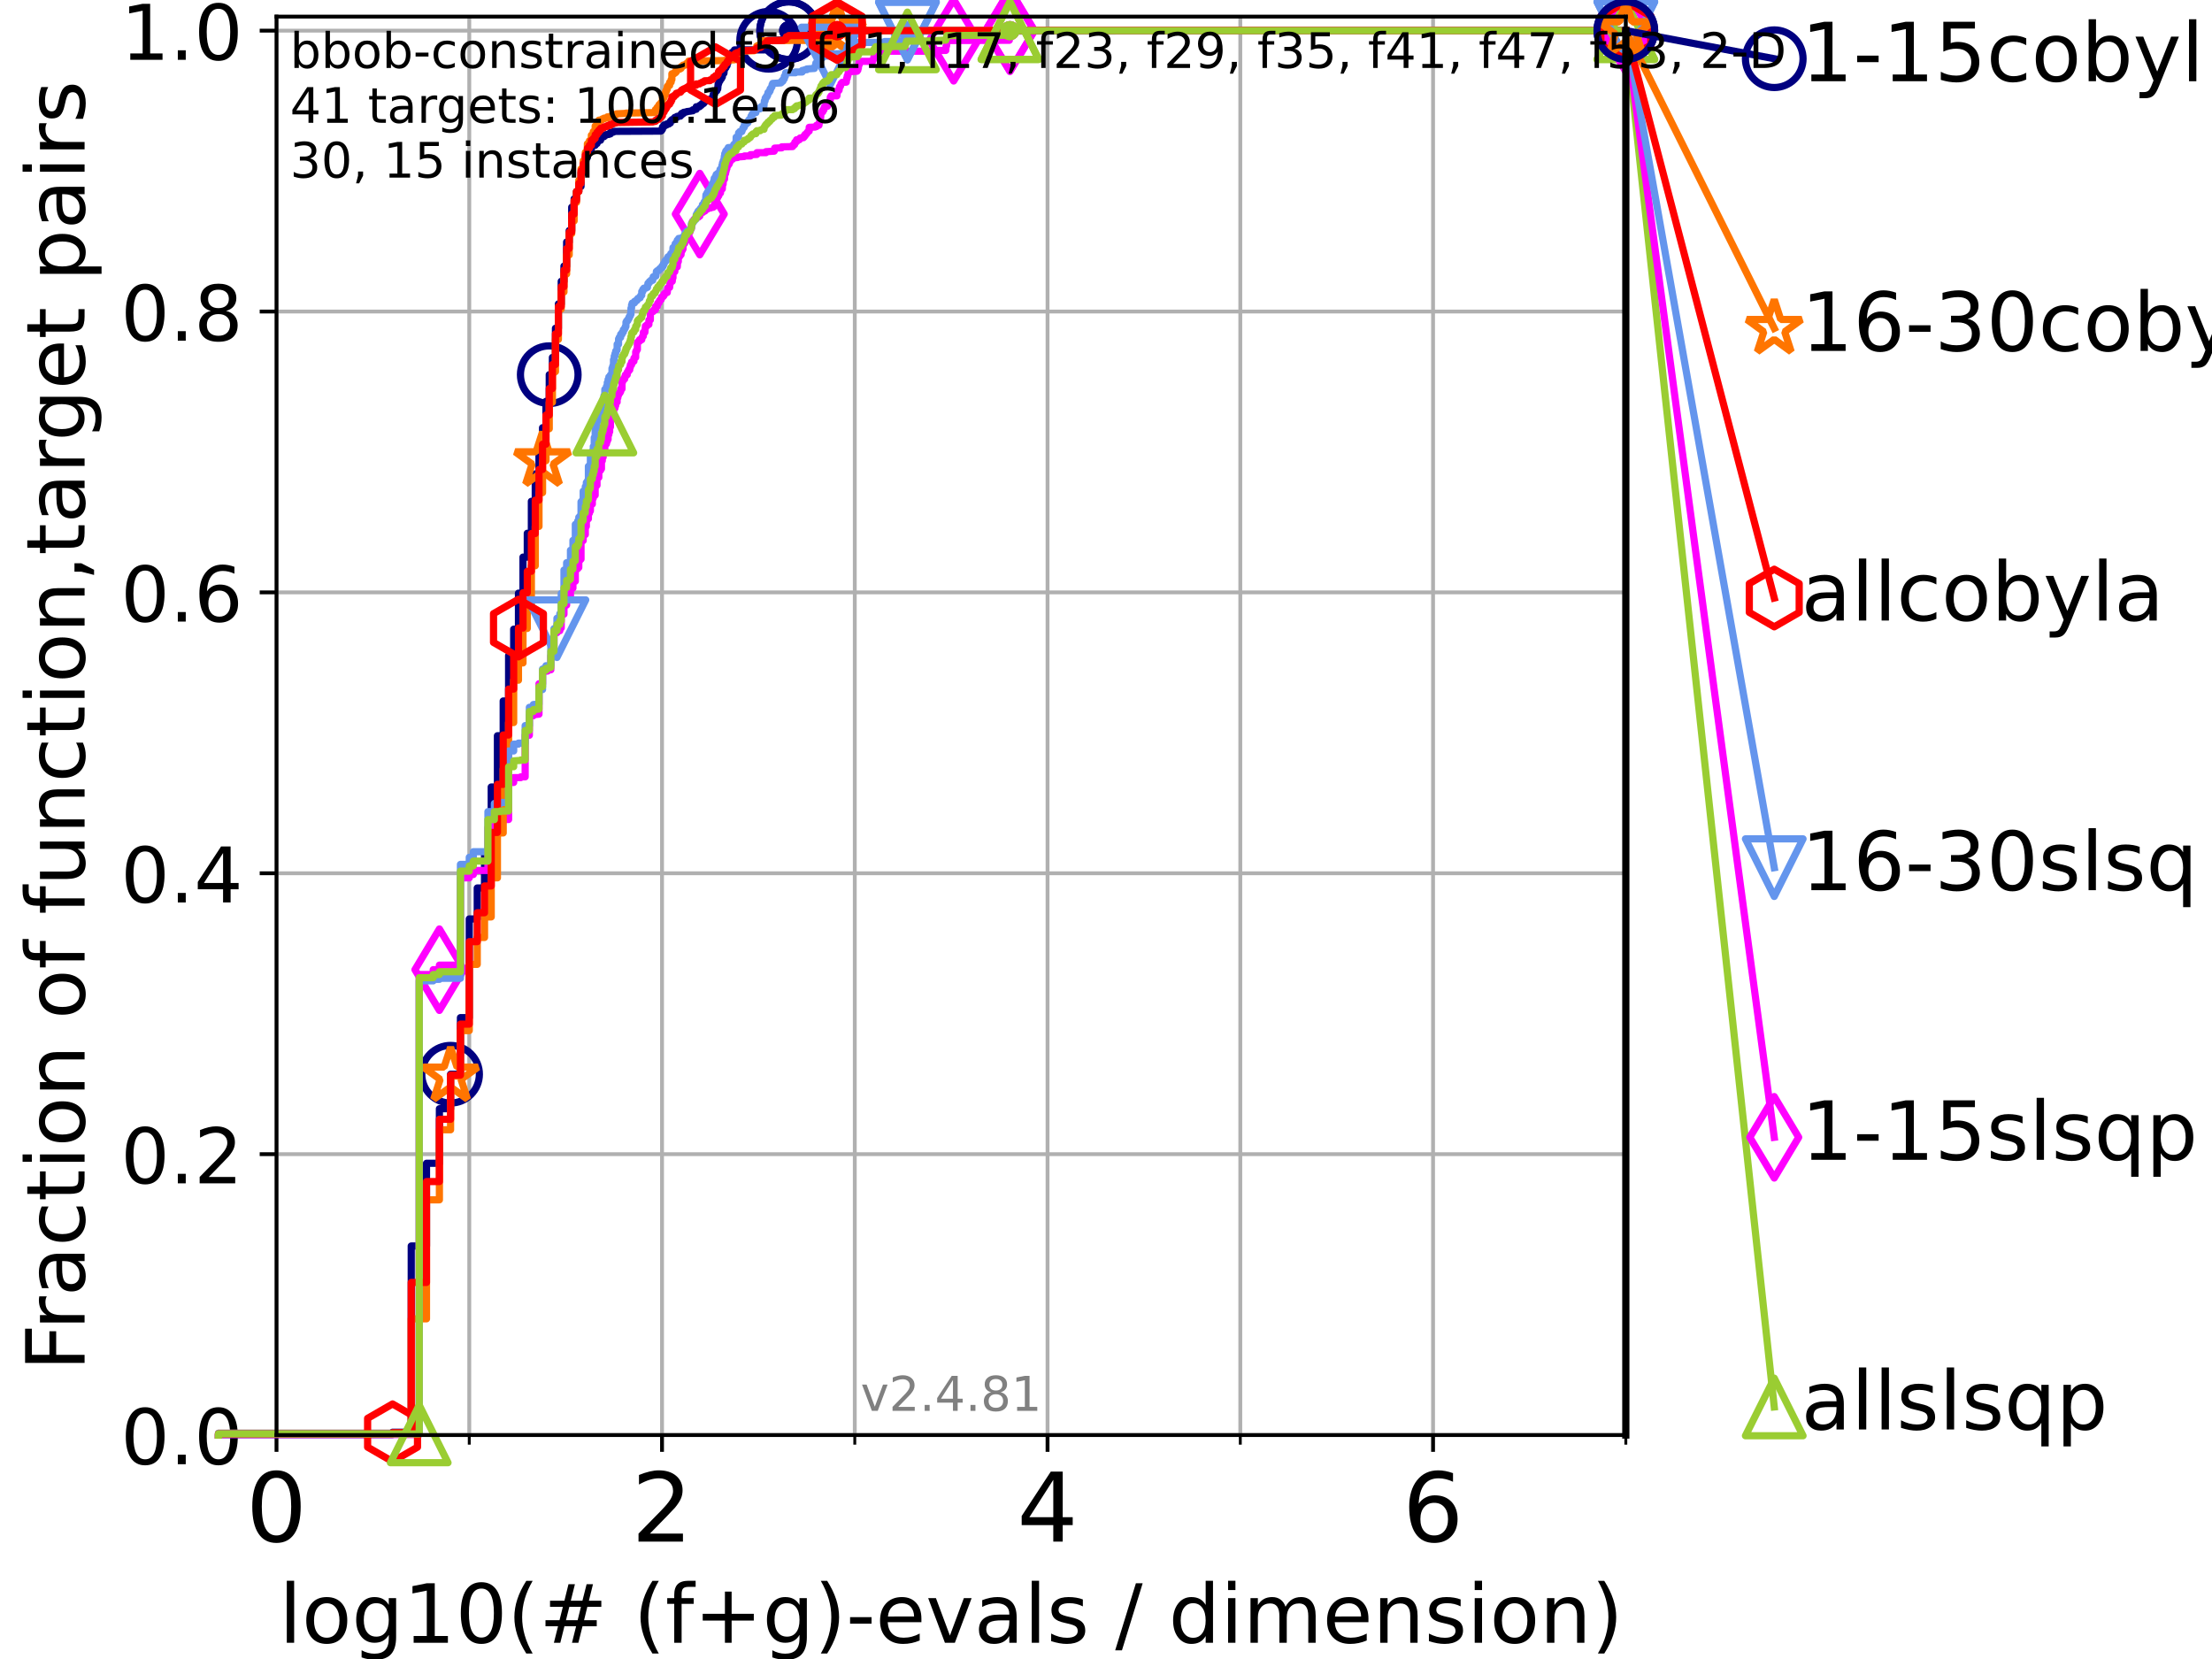 <?xml version="1.0" encoding="utf-8" standalone="no"?>
<!DOCTYPE svg PUBLIC "-//W3C//DTD SVG 1.1//EN"
  "http://www.w3.org/Graphics/SVG/1.1/DTD/svg11.dtd">
<!-- Created with matplotlib (https://matplotlib.org/) -->
<svg height="345.6pt" version="1.1" viewBox="0 0 460.8 345.6" width="460.8pt" xmlns="http://www.w3.org/2000/svg" xmlns:xlink="http://www.w3.org/1999/xlink">
 <defs>
  <style type="text/css">*{stroke-linecap:butt;stroke-linejoin:round;}</style>
 </defs>
 <g id="figure_1">
  <g id="patch_1">
   <path d="M 0 345.6 
L 460.8 345.6 
L 460.8 0 
L 0 0 
z
" style="fill:#ffffff;"/>
  </g>
  <g id="axes_1">
   <g id="patch_2">
    <path d="M 57.6 298.944 
L 338.688 298.944 
L 338.688 3.456 
L 57.6 3.456 
z
" style="fill:#ffffff;"/>
   </g>
   <g id="matplotlib.axis_1">
    <g id="xtick_1">
     <g id="line2d_1">
      <path clip-path="url(#p1552bf80af)" d="M 57.6 298.944 
L 57.6 3.456 
" style="fill:none;stroke:#b0b0b0;stroke-linecap:square;stroke-width:0.8;"/>
     </g>
     <g id="line2d_2">
      <defs>
       <path d="M 0 0 
L 0 3.5 
" id="m0d563e631e" style="stroke:#000000;stroke-width:0.8;"/>
      </defs>
      <g>
       <use style="stroke:#000000;stroke-width:0.8;" x="57.6" xlink:href="#m0d563e631e" y="298.944"/>
      </g>
     </g>
     <g id="text_1">
      <!-- 0 -->
      <g transform="translate(51.237 321.141)scale(0.2 -0.2)">
       <defs>
        <path d="M 31.781 66.406 
Q 24.172 66.406 20.328 58.906 
Q 16.5 51.422 16.5 36.375 
Q 16.5 21.391 20.328 13.891 
Q 24.172 6.391 31.781 6.391 
Q 39.453 6.391 43.281 13.891 
Q 47.125 21.391 47.125 36.375 
Q 47.125 51.422 43.281 58.906 
Q 39.453 66.406 31.781 66.406 
z
M 31.781 74.219 
Q 44.047 74.219 50.516 64.516 
Q 56.984 54.828 56.984 36.375 
Q 56.984 17.969 50.516 8.266 
Q 44.047 -1.422 31.781 -1.422 
Q 19.531 -1.422 13.062 8.266 
Q 6.594 17.969 6.594 36.375 
Q 6.594 54.828 13.062 64.516 
Q 19.531 74.219 31.781 74.219 
z
" id="DejaVuSans-48"/>
       </defs>
       <use xlink:href="#DejaVuSans-48"/>
      </g>
     </g>
    </g>
    <g id="xtick_2">
     <g id="line2d_3">
      <path clip-path="url(#p1552bf80af)" d="M 137.911 298.944 
L 137.911 3.456 
" style="fill:none;stroke:#b0b0b0;stroke-linecap:square;stroke-width:0.8;"/>
     </g>
     <g id="line2d_4">
      <g>
       <use style="stroke:#000000;stroke-width:0.8;" x="137.911" xlink:href="#m0d563e631e" y="298.944"/>
      </g>
     </g>
     <g id="text_2">
      <!-- 2 -->
      <g transform="translate(131.548 321.141)scale(0.2 -0.2)">
       <defs>
        <path d="M 19.188 8.297 
L 53.609 8.297 
L 53.609 0 
L 7.328 0 
L 7.328 8.297 
Q 12.938 14.109 22.625 23.891 
Q 32.328 33.688 34.812 36.531 
Q 39.547 41.844 41.422 45.531 
Q 43.312 49.219 43.312 52.781 
Q 43.312 58.594 39.234 62.25 
Q 35.156 65.922 28.609 65.922 
Q 23.969 65.922 18.812 64.312 
Q 13.672 62.703 7.812 59.422 
L 7.812 69.391 
Q 13.766 71.781 18.938 73 
Q 24.125 74.219 28.422 74.219 
Q 39.75 74.219 46.484 68.547 
Q 53.219 62.891 53.219 53.422 
Q 53.219 48.922 51.531 44.891 
Q 49.859 40.875 45.406 35.406 
Q 44.188 33.984 37.641 27.219 
Q 31.109 20.453 19.188 8.297 
z
" id="DejaVuSans-50"/>
       </defs>
       <use xlink:href="#DejaVuSans-50"/>
      </g>
     </g>
    </g>
    <g id="xtick_3">
     <g id="line2d_5">
      <path clip-path="url(#p1552bf80af)" d="M 218.222 298.944 
L 218.222 3.456 
" style="fill:none;stroke:#b0b0b0;stroke-linecap:square;stroke-width:0.8;"/>
     </g>
     <g id="line2d_6">
      <g>
       <use style="stroke:#000000;stroke-width:0.8;" x="218.222" xlink:href="#m0d563e631e" y="298.944"/>
      </g>
     </g>
     <g id="text_3">
      <!-- 4 -->
      <g transform="translate(211.859 321.141)scale(0.2 -0.2)">
       <defs>
        <path d="M 37.797 64.312 
L 12.891 25.391 
L 37.797 25.391 
z
M 35.203 72.906 
L 47.609 72.906 
L 47.609 25.391 
L 58.016 25.391 
L 58.016 17.188 
L 47.609 17.188 
L 47.609 0 
L 37.797 0 
L 37.797 17.188 
L 4.891 17.188 
L 4.891 26.703 
z
" id="DejaVuSans-52"/>
       </defs>
       <use xlink:href="#DejaVuSans-52"/>
      </g>
     </g>
    </g>
    <g id="xtick_4">
     <g id="line2d_7">
      <path clip-path="url(#p1552bf80af)" d="M 298.533 298.944 
L 298.533 3.456 
" style="fill:none;stroke:#b0b0b0;stroke-linecap:square;stroke-width:0.8;"/>
     </g>
     <g id="line2d_8">
      <g>
       <use style="stroke:#000000;stroke-width:0.8;" x="298.533" xlink:href="#m0d563e631e" y="298.944"/>
      </g>
     </g>
     <g id="text_4">
      <!-- 6 -->
      <g transform="translate(292.17 321.141)scale(0.2 -0.2)">
       <defs>
        <path d="M 33.016 40.375 
Q 26.375 40.375 22.484 35.828 
Q 18.609 31.297 18.609 23.391 
Q 18.609 15.531 22.484 10.953 
Q 26.375 6.391 33.016 6.391 
Q 39.656 6.391 43.531 10.953 
Q 47.406 15.531 47.406 23.391 
Q 47.406 31.297 43.531 35.828 
Q 39.656 40.375 33.016 40.375 
z
M 52.594 71.297 
L 52.594 62.312 
Q 48.875 64.062 45.094 64.984 
Q 41.312 65.922 37.594 65.922 
Q 27.828 65.922 22.672 59.328 
Q 17.531 52.734 16.797 39.406 
Q 19.672 43.656 24.016 45.922 
Q 28.375 48.188 33.594 48.188 
Q 44.578 48.188 50.953 41.516 
Q 57.328 34.859 57.328 23.391 
Q 57.328 12.156 50.688 5.359 
Q 44.047 -1.422 33.016 -1.422 
Q 20.359 -1.422 13.672 8.266 
Q 6.984 17.969 6.984 36.375 
Q 6.984 53.656 15.188 63.938 
Q 23.391 74.219 37.203 74.219 
Q 40.922 74.219 44.703 73.484 
Q 48.484 72.75 52.594 71.297 
z
" id="DejaVuSans-54"/>
       </defs>
       <use xlink:href="#DejaVuSans-54"/>
      </g>
     </g>
    </g>
    <g id="xtick_5">
     <g id="line2d_9">
      <path clip-path="url(#p1552bf80af)" d="M 97.755 298.944 
L 97.755 3.456 
" style="fill:none;stroke:#b0b0b0;stroke-linecap:square;stroke-width:0.8;"/>
     </g>
     <g id="line2d_10">
      <defs>
       <path d="M 0 0 
L 0 2 
" id="m04336457ae" style="stroke:#000000;stroke-width:0.6;"/>
      </defs>
      <g>
       <use style="stroke:#000000;stroke-width:0.6;" x="97.755" xlink:href="#m04336457ae" y="298.944"/>
      </g>
     </g>
    </g>
    <g id="xtick_6">
     <g id="line2d_11">
      <path clip-path="url(#p1552bf80af)" d="M 178.066 298.944 
L 178.066 3.456 
" style="fill:none;stroke:#b0b0b0;stroke-linecap:square;stroke-width:0.8;"/>
     </g>
     <g id="line2d_12">
      <g>
       <use style="stroke:#000000;stroke-width:0.6;" x="178.066" xlink:href="#m04336457ae" y="298.944"/>
      </g>
     </g>
    </g>
    <g id="xtick_7">
     <g id="line2d_13">
      <path clip-path="url(#p1552bf80af)" d="M 258.377 298.944 
L 258.377 3.456 
" style="fill:none;stroke:#b0b0b0;stroke-linecap:square;stroke-width:0.8;"/>
     </g>
     <g id="line2d_14">
      <g>
       <use style="stroke:#000000;stroke-width:0.6;" x="258.377" xlink:href="#m04336457ae" y="298.944"/>
      </g>
     </g>
    </g>
    <g id="xtick_8">
     <g id="line2d_15">
      <path clip-path="url(#p1552bf80af)" d="M 338.688 298.944 
L 338.688 3.456 
" style="fill:none;stroke:#b0b0b0;stroke-linecap:square;stroke-width:0.8;"/>
     </g>
     <g id="line2d_16">
      <g>
       <use style="stroke:#000000;stroke-width:0.6;" x="338.688" xlink:href="#m04336457ae" y="298.944"/>
      </g>
     </g>
    </g>
    <g id="text_5">
     <!-- log10(# (f+g)-evals / dimension) -->
     <g transform="translate(58.145 342.218)scale(0.17 -0.17)">
      <defs>
       <path d="M 9.422 75.984 
L 18.406 75.984 
L 18.406 0 
L 9.422 0 
z
" id="DejaVuSans-108"/>
       <path d="M 30.609 48.391 
Q 23.391 48.391 19.188 42.75 
Q 14.984 37.109 14.984 27.297 
Q 14.984 17.484 19.156 11.844 
Q 23.344 6.203 30.609 6.203 
Q 37.797 6.203 41.984 11.859 
Q 46.188 17.531 46.188 27.297 
Q 46.188 37.016 41.984 42.703 
Q 37.797 48.391 30.609 48.391 
z
M 30.609 56 
Q 42.328 56 49.016 48.375 
Q 55.719 40.766 55.719 27.297 
Q 55.719 13.875 49.016 6.219 
Q 42.328 -1.422 30.609 -1.422 
Q 18.844 -1.422 12.172 6.219 
Q 5.516 13.875 5.516 27.297 
Q 5.516 40.766 12.172 48.375 
Q 18.844 56 30.609 56 
z
" id="DejaVuSans-111"/>
       <path d="M 45.406 27.984 
Q 45.406 37.75 41.375 43.109 
Q 37.359 48.484 30.078 48.484 
Q 22.859 48.484 18.828 43.109 
Q 14.797 37.75 14.797 27.984 
Q 14.797 18.266 18.828 12.891 
Q 22.859 7.516 30.078 7.516 
Q 37.359 7.516 41.375 12.891 
Q 45.406 18.266 45.406 27.984 
z
M 54.391 6.781 
Q 54.391 -7.172 48.188 -13.984 
Q 42 -20.797 29.203 -20.797 
Q 24.469 -20.797 20.266 -20.094 
Q 16.062 -19.391 12.109 -17.922 
L 12.109 -9.188 
Q 16.062 -11.328 19.922 -12.344 
Q 23.781 -13.375 27.781 -13.375 
Q 36.625 -13.375 41.016 -8.766 
Q 45.406 -4.156 45.406 5.172 
L 45.406 9.625 
Q 42.625 4.781 38.281 2.391 
Q 33.938 0 27.875 0 
Q 17.828 0 11.672 7.656 
Q 5.516 15.328 5.516 27.984 
Q 5.516 40.672 11.672 48.328 
Q 17.828 56 27.875 56 
Q 33.938 56 38.281 53.609 
Q 42.625 51.219 45.406 46.391 
L 45.406 54.688 
L 54.391 54.688 
z
" id="DejaVuSans-103"/>
       <path d="M 12.406 8.297 
L 28.516 8.297 
L 28.516 63.922 
L 10.984 60.406 
L 10.984 69.391 
L 28.422 72.906 
L 38.281 72.906 
L 38.281 8.297 
L 54.391 8.297 
L 54.391 0 
L 12.406 0 
z
" id="DejaVuSans-49"/>
       <path d="M 31 75.875 
Q 24.469 64.656 21.281 53.656 
Q 18.109 42.672 18.109 31.391 
Q 18.109 20.125 21.312 9.062 
Q 24.516 -2 31 -13.188 
L 23.188 -13.188 
Q 15.875 -1.703 12.234 9.375 
Q 8.594 20.453 8.594 31.391 
Q 8.594 42.281 12.203 53.312 
Q 15.828 64.359 23.188 75.875 
z
" id="DejaVuSans-40"/>
       <path d="M 51.125 44 
L 36.922 44 
L 32.812 27.688 
L 47.125 27.688 
z
M 43.797 71.781 
L 38.719 51.516 
L 52.984 51.516 
L 58.109 71.781 
L 65.922 71.781 
L 60.891 51.516 
L 76.125 51.516 
L 76.125 44 
L 58.984 44 
L 54.984 27.688 
L 70.516 27.688 
L 70.516 20.219 
L 53.078 20.219 
L 48 0 
L 40.188 0 
L 45.219 20.219 
L 30.906 20.219 
L 25.875 0 
L 18.016 0 
L 23.094 20.219 
L 7.719 20.219 
L 7.719 27.688 
L 24.906 27.688 
L 29 44 
L 13.281 44 
L 13.281 51.516 
L 30.906 51.516 
L 35.891 71.781 
z
" id="DejaVuSans-35"/>
       <path id="DejaVuSans-32"/>
       <path d="M 37.109 75.984 
L 37.109 68.5 
L 28.516 68.5 
Q 23.688 68.5 21.797 66.547 
Q 19.922 64.594 19.922 59.516 
L 19.922 54.688 
L 34.719 54.688 
L 34.719 47.703 
L 19.922 47.703 
L 19.922 0 
L 10.891 0 
L 10.891 47.703 
L 2.297 47.703 
L 2.297 54.688 
L 10.891 54.688 
L 10.891 58.5 
Q 10.891 67.625 15.141 71.797 
Q 19.391 75.984 28.609 75.984 
z
" id="DejaVuSans-102"/>
       <path d="M 46 62.703 
L 46 35.5 
L 73.188 35.5 
L 73.188 27.203 
L 46 27.203 
L 46 0 
L 37.797 0 
L 37.797 27.203 
L 10.594 27.203 
L 10.594 35.5 
L 37.797 35.5 
L 37.797 62.703 
z
" id="DejaVuSans-43"/>
       <path d="M 8.016 75.875 
L 15.828 75.875 
Q 23.141 64.359 26.781 53.312 
Q 30.422 42.281 30.422 31.391 
Q 30.422 20.453 26.781 9.375 
Q 23.141 -1.703 15.828 -13.188 
L 8.016 -13.188 
Q 14.5 -2 17.703 9.062 
Q 20.906 20.125 20.906 31.391 
Q 20.906 42.672 17.703 53.656 
Q 14.5 64.656 8.016 75.875 
z
" id="DejaVuSans-41"/>
       <path d="M 4.891 31.391 
L 31.203 31.391 
L 31.203 23.391 
L 4.891 23.391 
z
" id="DejaVuSans-45"/>
       <path d="M 56.203 29.594 
L 56.203 25.203 
L 14.891 25.203 
Q 15.484 15.922 20.484 11.062 
Q 25.484 6.203 34.422 6.203 
Q 39.594 6.203 44.453 7.469 
Q 49.312 8.734 54.109 11.281 
L 54.109 2.781 
Q 49.266 0.734 44.188 -0.344 
Q 39.109 -1.422 33.891 -1.422 
Q 20.797 -1.422 13.156 6.188 
Q 5.516 13.812 5.516 26.812 
Q 5.516 40.234 12.766 48.109 
Q 20.016 56 32.328 56 
Q 43.359 56 49.781 48.891 
Q 56.203 41.797 56.203 29.594 
z
M 47.219 32.234 
Q 47.125 39.594 43.094 43.984 
Q 39.062 48.391 32.422 48.391 
Q 24.906 48.391 20.391 44.141 
Q 15.875 39.891 15.188 32.172 
z
" id="DejaVuSans-101"/>
       <path d="M 2.984 54.688 
L 12.5 54.688 
L 29.594 8.797 
L 46.688 54.688 
L 56.203 54.688 
L 35.688 0 
L 23.484 0 
z
" id="DejaVuSans-118"/>
       <path d="M 34.281 27.484 
Q 23.391 27.484 19.188 25 
Q 14.984 22.516 14.984 16.5 
Q 14.984 11.719 18.141 8.906 
Q 21.297 6.109 26.703 6.109 
Q 34.188 6.109 38.703 11.406 
Q 43.219 16.703 43.219 25.484 
L 43.219 27.484 
z
M 52.203 31.203 
L 52.203 0 
L 43.219 0 
L 43.219 8.297 
Q 40.141 3.328 35.547 0.953 
Q 30.953 -1.422 24.312 -1.422 
Q 15.922 -1.422 10.953 3.297 
Q 6 8.016 6 15.922 
Q 6 25.141 12.172 29.828 
Q 18.359 34.516 30.609 34.516 
L 43.219 34.516 
L 43.219 35.406 
Q 43.219 41.609 39.141 45 
Q 35.062 48.391 27.688 48.391 
Q 23 48.391 18.547 47.266 
Q 14.109 46.141 10.016 43.891 
L 10.016 52.203 
Q 14.938 54.109 19.578 55.047 
Q 24.219 56 28.609 56 
Q 40.484 56 46.344 49.844 
Q 52.203 43.703 52.203 31.203 
z
" id="DejaVuSans-97"/>
       <path d="M 44.281 53.078 
L 44.281 44.578 
Q 40.484 46.531 36.375 47.5 
Q 32.281 48.484 27.875 48.484 
Q 21.188 48.484 17.844 46.438 
Q 14.5 44.391 14.5 40.281 
Q 14.5 37.156 16.891 35.375 
Q 19.281 33.594 26.516 31.984 
L 29.594 31.297 
Q 39.156 29.25 43.188 25.516 
Q 47.219 21.781 47.219 15.094 
Q 47.219 7.469 41.188 3.016 
Q 35.156 -1.422 24.609 -1.422 
Q 20.219 -1.422 15.453 -0.562 
Q 10.688 0.297 5.422 2 
L 5.422 11.281 
Q 10.406 8.688 15.234 7.391 
Q 20.062 6.109 24.812 6.109 
Q 31.156 6.109 34.562 8.281 
Q 37.984 10.453 37.984 14.406 
Q 37.984 18.062 35.516 20.016 
Q 33.062 21.969 24.703 23.781 
L 21.578 24.516 
Q 13.234 26.266 9.516 29.906 
Q 5.812 33.547 5.812 39.891 
Q 5.812 47.609 11.281 51.797 
Q 16.75 56 26.812 56 
Q 31.781 56 36.172 55.266 
Q 40.578 54.547 44.281 53.078 
z
" id="DejaVuSans-115"/>
       <path d="M 25.391 72.906 
L 33.688 72.906 
L 8.297 -9.281 
L 0 -9.281 
z
" id="DejaVuSans-47"/>
       <path d="M 45.406 46.391 
L 45.406 75.984 
L 54.391 75.984 
L 54.391 0 
L 45.406 0 
L 45.406 8.203 
Q 42.578 3.328 38.25 0.953 
Q 33.938 -1.422 27.875 -1.422 
Q 17.969 -1.422 11.734 6.484 
Q 5.516 14.406 5.516 27.297 
Q 5.516 40.188 11.734 48.094 
Q 17.969 56 27.875 56 
Q 33.938 56 38.25 53.625 
Q 42.578 51.266 45.406 46.391 
z
M 14.797 27.297 
Q 14.797 17.391 18.875 11.75 
Q 22.953 6.109 30.078 6.109 
Q 37.203 6.109 41.297 11.75 
Q 45.406 17.391 45.406 27.297 
Q 45.406 37.203 41.297 42.844 
Q 37.203 48.484 30.078 48.484 
Q 22.953 48.484 18.875 42.844 
Q 14.797 37.203 14.797 27.297 
z
" id="DejaVuSans-100"/>
       <path d="M 9.422 54.688 
L 18.406 54.688 
L 18.406 0 
L 9.422 0 
z
M 9.422 75.984 
L 18.406 75.984 
L 18.406 64.594 
L 9.422 64.594 
z
" id="DejaVuSans-105"/>
       <path d="M 52 44.188 
Q 55.375 50.25 60.062 53.125 
Q 64.75 56 71.094 56 
Q 79.641 56 84.281 50.016 
Q 88.922 44.047 88.922 33.016 
L 88.922 0 
L 79.891 0 
L 79.891 32.719 
Q 79.891 40.578 77.094 44.375 
Q 74.312 48.188 68.609 48.188 
Q 61.625 48.188 57.562 43.547 
Q 53.516 38.922 53.516 30.906 
L 53.516 0 
L 44.484 0 
L 44.484 32.719 
Q 44.484 40.625 41.703 44.406 
Q 38.922 48.188 33.109 48.188 
Q 26.219 48.188 22.156 43.531 
Q 18.109 38.875 18.109 30.906 
L 18.109 0 
L 9.078 0 
L 9.078 54.688 
L 18.109 54.688 
L 18.109 46.188 
Q 21.188 51.219 25.484 53.609 
Q 29.781 56 35.688 56 
Q 41.656 56 45.828 52.969 
Q 50 49.953 52 44.188 
z
" id="DejaVuSans-109"/>
       <path d="M 54.891 33.016 
L 54.891 0 
L 45.906 0 
L 45.906 32.719 
Q 45.906 40.484 42.875 44.328 
Q 39.844 48.188 33.797 48.188 
Q 26.516 48.188 22.312 43.547 
Q 18.109 38.922 18.109 30.906 
L 18.109 0 
L 9.078 0 
L 9.078 54.688 
L 18.109 54.688 
L 18.109 46.188 
Q 21.344 51.125 25.703 53.562 
Q 30.078 56 35.797 56 
Q 45.219 56 50.047 50.172 
Q 54.891 44.344 54.891 33.016 
z
" id="DejaVuSans-110"/>
      </defs>
      <use xlink:href="#DejaVuSans-108"/>
      <use x="27.783" xlink:href="#DejaVuSans-111"/>
      <use x="88.965" xlink:href="#DejaVuSans-103"/>
      <use x="152.441" xlink:href="#DejaVuSans-49"/>
      <use x="216.064" xlink:href="#DejaVuSans-48"/>
      <use x="279.688" xlink:href="#DejaVuSans-40"/>
      <use x="318.701" xlink:href="#DejaVuSans-35"/>
      <use x="402.49" xlink:href="#DejaVuSans-32"/>
      <use x="434.277" xlink:href="#DejaVuSans-40"/>
      <use x="473.291" xlink:href="#DejaVuSans-102"/>
      <use x="508.496" xlink:href="#DejaVuSans-43"/>
      <use x="592.285" xlink:href="#DejaVuSans-103"/>
      <use x="655.762" xlink:href="#DejaVuSans-41"/>
      <use x="694.775" xlink:href="#DejaVuSans-45"/>
      <use x="730.859" xlink:href="#DejaVuSans-101"/>
      <use x="792.383" xlink:href="#DejaVuSans-118"/>
      <use x="851.562" xlink:href="#DejaVuSans-97"/>
      <use x="912.842" xlink:href="#DejaVuSans-108"/>
      <use x="940.625" xlink:href="#DejaVuSans-115"/>
      <use x="992.725" xlink:href="#DejaVuSans-32"/>
      <use x="1024.512" xlink:href="#DejaVuSans-47"/>
      <use x="1058.203" xlink:href="#DejaVuSans-32"/>
      <use x="1089.99" xlink:href="#DejaVuSans-100"/>
      <use x="1153.467" xlink:href="#DejaVuSans-105"/>
      <use x="1181.25" xlink:href="#DejaVuSans-109"/>
      <use x="1278.662" xlink:href="#DejaVuSans-101"/>
      <use x="1340.186" xlink:href="#DejaVuSans-110"/>
      <use x="1403.564" xlink:href="#DejaVuSans-115"/>
      <use x="1455.664" xlink:href="#DejaVuSans-105"/>
      <use x="1483.447" xlink:href="#DejaVuSans-111"/>
      <use x="1544.629" xlink:href="#DejaVuSans-110"/>
      <use x="1608.008" xlink:href="#DejaVuSans-41"/>
     </g>
    </g>
   </g>
   <g id="matplotlib.axis_2">
    <g id="ytick_1">
     <g id="line2d_17">
      <path clip-path="url(#p1552bf80af)" d="M 57.6 298.944 
L 338.688 298.944 
" style="fill:none;stroke:#b0b0b0;stroke-linecap:square;stroke-width:0.8;"/>
     </g>
     <g id="line2d_18">
      <defs>
       <path d="M 0 0 
L -3.5 0 
" id="m15d92cf175" style="stroke:#000000;stroke-width:0.8;"/>
      </defs>
      <g>
       <use style="stroke:#000000;stroke-width:0.8;" x="57.6" xlink:href="#m15d92cf175" y="298.944"/>
      </g>
     </g>
     <g id="text_6">
      <!-- 0.0 -->
      <g transform="translate(25.155 305.023)scale(0.16 -0.16)">
       <defs>
        <path d="M 10.688 12.406 
L 21 12.406 
L 21 0 
L 10.688 0 
z
" id="DejaVuSans-46"/>
       </defs>
       <use xlink:href="#DejaVuSans-48"/>
       <use x="63.623" xlink:href="#DejaVuSans-46"/>
       <use x="95.41" xlink:href="#DejaVuSans-48"/>
      </g>
     </g>
    </g>
    <g id="ytick_2">
     <g id="line2d_19">
      <path clip-path="url(#p1552bf80af)" d="M 57.6 240.432 
L 338.688 240.432 
" style="fill:none;stroke:#b0b0b0;stroke-linecap:square;stroke-width:0.8;"/>
     </g>
     <g id="line2d_20">
      <g>
       <use style="stroke:#000000;stroke-width:0.8;" x="57.6" xlink:href="#m15d92cf175" y="240.432"/>
      </g>
     </g>
     <g id="text_7">
      <!-- 0.2 -->
      <g transform="translate(25.155 246.51)scale(0.16 -0.16)">
       <use xlink:href="#DejaVuSans-48"/>
       <use x="63.623" xlink:href="#DejaVuSans-46"/>
       <use x="95.41" xlink:href="#DejaVuSans-50"/>
      </g>
     </g>
    </g>
    <g id="ytick_3">
     <g id="line2d_21">
      <path clip-path="url(#p1552bf80af)" d="M 57.6 181.919 
L 338.688 181.919 
" style="fill:none;stroke:#b0b0b0;stroke-linecap:square;stroke-width:0.8;"/>
     </g>
     <g id="line2d_22">
      <g>
       <use style="stroke:#000000;stroke-width:0.8;" x="57.6" xlink:href="#m15d92cf175" y="181.919"/>
      </g>
     </g>
     <g id="text_8">
      <!-- 0.4 -->
      <g transform="translate(25.155 187.998)scale(0.16 -0.16)">
       <use xlink:href="#DejaVuSans-48"/>
       <use x="63.623" xlink:href="#DejaVuSans-46"/>
       <use x="95.41" xlink:href="#DejaVuSans-52"/>
      </g>
     </g>
    </g>
    <g id="ytick_4">
     <g id="line2d_23">
      <path clip-path="url(#p1552bf80af)" d="M 57.6 123.407 
L 338.688 123.407 
" style="fill:none;stroke:#b0b0b0;stroke-linecap:square;stroke-width:0.8;"/>
     </g>
     <g id="line2d_24">
      <g>
       <use style="stroke:#000000;stroke-width:0.8;" x="57.6" xlink:href="#m15d92cf175" y="123.407"/>
      </g>
     </g>
     <g id="text_9">
      <!-- 0.6 -->
      <g transform="translate(25.155 129.485)scale(0.16 -0.16)">
       <use xlink:href="#DejaVuSans-48"/>
       <use x="63.623" xlink:href="#DejaVuSans-46"/>
       <use x="95.41" xlink:href="#DejaVuSans-54"/>
      </g>
     </g>
    </g>
    <g id="ytick_5">
     <g id="line2d_25">
      <path clip-path="url(#p1552bf80af)" d="M 57.6 64.894 
L 338.688 64.894 
" style="fill:none;stroke:#b0b0b0;stroke-linecap:square;stroke-width:0.8;"/>
     </g>
     <g id="line2d_26">
      <g>
       <use style="stroke:#000000;stroke-width:0.8;" x="57.6" xlink:href="#m15d92cf175" y="64.894"/>
      </g>
     </g>
     <g id="text_10">
      <!-- 0.8 -->
      <g transform="translate(25.155 70.973)scale(0.16 -0.16)">
       <defs>
        <path d="M 31.781 34.625 
Q 24.75 34.625 20.719 30.859 
Q 16.703 27.094 16.703 20.516 
Q 16.703 13.922 20.719 10.156 
Q 24.75 6.391 31.781 6.391 
Q 38.812 6.391 42.859 10.172 
Q 46.922 13.969 46.922 20.516 
Q 46.922 27.094 42.891 30.859 
Q 38.875 34.625 31.781 34.625 
z
M 21.922 38.812 
Q 15.578 40.375 12.031 44.719 
Q 8.5 49.078 8.5 55.328 
Q 8.5 64.062 14.719 69.141 
Q 20.953 74.219 31.781 74.219 
Q 42.672 74.219 48.875 69.141 
Q 55.078 64.062 55.078 55.328 
Q 55.078 49.078 51.531 44.719 
Q 48 40.375 41.703 38.812 
Q 48.828 37.156 52.797 32.312 
Q 56.781 27.484 56.781 20.516 
Q 56.781 9.906 50.312 4.234 
Q 43.844 -1.422 31.781 -1.422 
Q 19.734 -1.422 13.25 4.234 
Q 6.781 9.906 6.781 20.516 
Q 6.781 27.484 10.781 32.312 
Q 14.797 37.156 21.922 38.812 
z
M 18.312 54.391 
Q 18.312 48.734 21.844 45.562 
Q 25.391 42.391 31.781 42.391 
Q 38.141 42.391 41.719 45.562 
Q 45.312 48.734 45.312 54.391 
Q 45.312 60.062 41.719 63.234 
Q 38.141 66.406 31.781 66.406 
Q 25.391 66.406 21.844 63.234 
Q 18.312 60.062 18.312 54.391 
z
" id="DejaVuSans-56"/>
       </defs>
       <use xlink:href="#DejaVuSans-48"/>
       <use x="63.623" xlink:href="#DejaVuSans-46"/>
       <use x="95.41" xlink:href="#DejaVuSans-56"/>
      </g>
     </g>
    </g>
    <g id="ytick_6">
     <g id="line2d_27">
      <path clip-path="url(#p1552bf80af)" d="M 57.6 6.382 
L 338.688 6.382 
" style="fill:none;stroke:#b0b0b0;stroke-linecap:square;stroke-width:0.8;"/>
     </g>
     <g id="line2d_28">
      <g>
       <use style="stroke:#000000;stroke-width:0.8;" x="57.6" xlink:href="#m15d92cf175" y="6.382"/>
      </g>
     </g>
     <g id="text_11">
      <!-- 1.0 -->
      <g transform="translate(25.155 12.46)scale(0.16 -0.16)">
       <use xlink:href="#DejaVuSans-49"/>
       <use x="63.623" xlink:href="#DejaVuSans-46"/>
       <use x="95.41" xlink:href="#DejaVuSans-48"/>
      </g>
     </g>
    </g>
    <g id="text_12">
     <!-- Fraction of function,target pairs -->
     <g transform="translate(17.62 285.585)rotate(-90)scale(0.17 -0.17)">
      <defs>
       <path d="M 9.812 72.906 
L 51.703 72.906 
L 51.703 64.594 
L 19.672 64.594 
L 19.672 43.109 
L 48.578 43.109 
L 48.578 34.812 
L 19.672 34.812 
L 19.672 0 
L 9.812 0 
z
" id="DejaVuSans-70"/>
       <path d="M 41.109 46.297 
Q 39.594 47.172 37.812 47.578 
Q 36.031 48 33.891 48 
Q 26.266 48 22.188 43.047 
Q 18.109 38.094 18.109 28.812 
L 18.109 0 
L 9.078 0 
L 9.078 54.688 
L 18.109 54.688 
L 18.109 46.188 
Q 20.953 51.172 25.484 53.578 
Q 30.031 56 36.531 56 
Q 37.453 56 38.578 55.875 
Q 39.703 55.766 41.062 55.516 
z
" id="DejaVuSans-114"/>
       <path d="M 48.781 52.594 
L 48.781 44.188 
Q 44.969 46.297 41.141 47.344 
Q 37.312 48.391 33.406 48.391 
Q 24.656 48.391 19.812 42.844 
Q 14.984 37.312 14.984 27.297 
Q 14.984 17.281 19.812 11.734 
Q 24.656 6.203 33.406 6.203 
Q 37.312 6.203 41.141 7.25 
Q 44.969 8.297 48.781 10.406 
L 48.781 2.094 
Q 45.016 0.344 40.984 -0.531 
Q 36.969 -1.422 32.422 -1.422 
Q 20.062 -1.422 12.781 6.344 
Q 5.516 14.109 5.516 27.297 
Q 5.516 40.672 12.859 48.328 
Q 20.219 56 33.016 56 
Q 37.156 56 41.109 55.141 
Q 45.062 54.297 48.781 52.594 
z
" id="DejaVuSans-99"/>
       <path d="M 18.312 70.219 
L 18.312 54.688 
L 36.812 54.688 
L 36.812 47.703 
L 18.312 47.703 
L 18.312 18.016 
Q 18.312 11.328 20.141 9.422 
Q 21.969 7.516 27.594 7.516 
L 36.812 7.516 
L 36.812 0 
L 27.594 0 
Q 17.188 0 13.234 3.875 
Q 9.281 7.766 9.281 18.016 
L 9.281 47.703 
L 2.688 47.703 
L 2.688 54.688 
L 9.281 54.688 
L 9.281 70.219 
z
" id="DejaVuSans-116"/>
       <path d="M 8.5 21.578 
L 8.5 54.688 
L 17.484 54.688 
L 17.484 21.922 
Q 17.484 14.156 20.5 10.266 
Q 23.531 6.391 29.594 6.391 
Q 36.859 6.391 41.078 11.031 
Q 45.312 15.672 45.312 23.688 
L 45.312 54.688 
L 54.297 54.688 
L 54.297 0 
L 45.312 0 
L 45.312 8.406 
Q 42.047 3.422 37.719 1 
Q 33.406 -1.422 27.688 -1.422 
Q 18.266 -1.422 13.375 4.438 
Q 8.5 10.297 8.5 21.578 
z
M 31.109 56 
z
" id="DejaVuSans-117"/>
       <path d="M 11.719 12.406 
L 22.016 12.406 
L 22.016 4 
L 14.016 -11.625 
L 7.719 -11.625 
L 11.719 4 
z
" id="DejaVuSans-44"/>
       <path d="M 18.109 8.203 
L 18.109 -20.797 
L 9.078 -20.797 
L 9.078 54.688 
L 18.109 54.688 
L 18.109 46.391 
Q 20.953 51.266 25.266 53.625 
Q 29.594 56 35.594 56 
Q 45.562 56 51.781 48.094 
Q 58.016 40.188 58.016 27.297 
Q 58.016 14.406 51.781 6.484 
Q 45.562 -1.422 35.594 -1.422 
Q 29.594 -1.422 25.266 0.953 
Q 20.953 3.328 18.109 8.203 
z
M 48.688 27.297 
Q 48.688 37.203 44.609 42.844 
Q 40.531 48.484 33.406 48.484 
Q 26.266 48.484 22.188 42.844 
Q 18.109 37.203 18.109 27.297 
Q 18.109 17.391 22.188 11.75 
Q 26.266 6.109 33.406 6.109 
Q 40.531 6.109 44.609 11.75 
Q 48.688 17.391 48.688 27.297 
z
" id="DejaVuSans-112"/>
      </defs>
      <use xlink:href="#DejaVuSans-70"/>
      <use x="50.27" xlink:href="#DejaVuSans-114"/>
      <use x="91.383" xlink:href="#DejaVuSans-97"/>
      <use x="152.662" xlink:href="#DejaVuSans-99"/>
      <use x="207.643" xlink:href="#DejaVuSans-116"/>
      <use x="246.852" xlink:href="#DejaVuSans-105"/>
      <use x="274.635" xlink:href="#DejaVuSans-111"/>
      <use x="335.816" xlink:href="#DejaVuSans-110"/>
      <use x="399.195" xlink:href="#DejaVuSans-32"/>
      <use x="430.982" xlink:href="#DejaVuSans-111"/>
      <use x="492.164" xlink:href="#DejaVuSans-102"/>
      <use x="527.369" xlink:href="#DejaVuSans-32"/>
      <use x="559.156" xlink:href="#DejaVuSans-102"/>
      <use x="594.361" xlink:href="#DejaVuSans-117"/>
      <use x="657.74" xlink:href="#DejaVuSans-110"/>
      <use x="721.119" xlink:href="#DejaVuSans-99"/>
      <use x="776.1" xlink:href="#DejaVuSans-116"/>
      <use x="815.309" xlink:href="#DejaVuSans-105"/>
      <use x="843.092" xlink:href="#DejaVuSans-111"/>
      <use x="904.273" xlink:href="#DejaVuSans-110"/>
      <use x="967.652" xlink:href="#DejaVuSans-44"/>
      <use x="999.439" xlink:href="#DejaVuSans-116"/>
      <use x="1038.648" xlink:href="#DejaVuSans-97"/>
      <use x="1099.928" xlink:href="#DejaVuSans-114"/>
      <use x="1139.291" xlink:href="#DejaVuSans-103"/>
      <use x="1202.768" xlink:href="#DejaVuSans-101"/>
      <use x="1264.291" xlink:href="#DejaVuSans-116"/>
      <use x="1303.5" xlink:href="#DejaVuSans-32"/>
      <use x="1335.287" xlink:href="#DejaVuSans-112"/>
      <use x="1398.764" xlink:href="#DejaVuSans-97"/>
      <use x="1460.043" xlink:href="#DejaVuSans-105"/>
      <use x="1487.826" xlink:href="#DejaVuSans-114"/>
      <use x="1528.939" xlink:href="#DejaVuSans-115"/>
     </g>
    </g>
   </g>
   <g id="line2d_29">
    <defs>
     <path d="M 0 1.5 
C 0.398 1.5 0.779 1.342 1.061 1.061 
C 1.342 0.779 1.5 0.398 1.5 0 
C 1.5 -0.398 1.342 -0.779 1.061 -1.061 
C 0.779 -1.342 0.398 -1.5 0 -1.5 
C -0.398 -1.5 -0.779 -1.342 -1.061 -1.061 
C -1.342 -0.779 -1.5 -0.398 -1.5 0 
C -1.5 0.398 -1.342 0.779 -1.061 1.061 
C -0.779 1.342 -0.398 1.5 0 1.5 
z
" id="m4a9c22c30c" style="stroke:#000080;"/>
    </defs>
    <g>
     <use style="fill:#000080;stroke:#000080;" x="164.295" xlink:href="#m4a9c22c30c" y="6.382"/>
     <use style="fill:#000080;stroke:#000080;" x="164.295" xlink:href="#m4a9c22c30c" y="6.382"/>
    </g>
   </g>
   <g id="line2d_30">
    <path d="M 45.512 298.944 
L 45.512 298.838 
L 81.776 298.838 
L 81.776 298.363 
L 85.667 298.363 
L 85.667 259.566 
L 88.847 259.566 
L 88.847 242.334 
L 91.535 242.334 
L 91.535 230.97 
L 93.864 230.97 
L 93.864 223.782 
L 95.918 223.782 
L 95.918 211.995 
L 97.755 211.995 
L 97.755 191.433 
L 99.418 191.433 
L 99.418 184.985 
L 100.935 184.985 
L 100.935 178.113 
L 102.331 178.113 
L 102.331 163.948 
L 103.623 163.948 
L 103.623 153.271 
L 104.826 153.271 
L 104.826 146.029 
L 105.952 146.029 
L 105.952 136.568 
L 107.009 136.568 
L 107.009 131.071 
L 108.006 131.071 
L 108.006 123.565 
L 108.949 123.565 
L 108.949 116.059 
L 109.843 116.059 
L 109.843 111.091 
L 110.694 111.091 
L 110.694 104.431 
L 111.506 104.431 
L 111.506 98.722 
L 112.281 98.722 
L 112.281 92.961 
L 113.023 92.961 
L 113.023 89.103 
L 113.735 89.103 
L 113.735 83.605 
L 114.419 83.605 
L 114.419 78.055 
L 115.077 78.055 
L 115.077 74.461 
L 115.711 74.461 
L 115.711 68.383 
L 116.323 68.383 
L 116.323 63.308 
L 116.914 63.308 
L 116.914 58.604 
L 117.486 58.604 
L 117.486 55.433 
L 118.04 55.433 
L 118.04 50.411 
L 118.577 50.411 
L 118.577 48.033 
L 119.097 48.033 
L 119.097 43.17 
L 119.603 43.17 
L 119.603 41.426 
L 120.094 41.426 
L 120.094 39.893 
L 120.572 39.893 
L 120.572 38.836 
L 121.037 38.836 
L 121.037 36.034 
L 121.49 36.034 
L 121.49 34.819 
L 121.931 34.819 
L 121.931 32.81 
L 122.362 32.81 
L 122.362 31.806 
L 122.782 31.806 
L 122.782 31.224 
L 123.193 31.224 
L 123.193 30.326 
L 123.985 30.273 
L 123.985 29.903 
L 124.369 29.903 
L 124.369 29.374 
L 124.744 29.374 
L 124.744 29.216 
L 125.111 29.216 
L 125.111 28.529 
L 125.823 28.476 
L 125.823 28.211 
L 126.168 28.211 
L 126.168 28.053 
L 126.839 28 
L 126.839 27.894 
L 127.165 27.894 
L 127.165 27.577 
L 127.799 27.524 
L 127.799 27.366 
L 137.647 27.313 
L 137.647 27.207 
L 137.823 27.207 
L 137.823 26.943 
L 137.998 26.943 
L 137.998 26.467 
L 138.341 26.361 
L 138.341 26.044 
L 138.845 26.044 
L 138.845 25.833 
L 139.334 25.833 
L 139.334 25.621 
L 139.652 25.621 
L 139.652 25.252 
L 139.809 25.252 
L 139.809 25.093 
L 139.965 25.093 
L 139.965 24.934 
L 140.424 24.934 
L 140.424 24.617 
L 140.574 24.617 
L 140.574 24.459 
L 141.018 24.459 
L 141.018 24.247 
L 141.732 24.194 
L 141.732 23.93 
L 142.01 23.93 
L 142.01 23.613 
L 142.419 23.613 
L 142.419 23.402 
L 143.08 23.296 
L 143.08 23.243 
L 143.965 23.137 
L 143.965 23.084 
L 144.33 23.084 
L 144.33 22.873 
L 145.04 22.767 
L 145.04 22.239 
L 145.722 22.239 
L 145.722 21.974 
L 146.053 21.974 
L 146.053 21.763 
L 146.27 21.763 
L 146.27 21.552 
L 146.591 21.552 
L 146.591 21.287 
L 146.802 21.287 
L 146.802 21.023 
L 147.918 20.97 
L 147.918 20.653 
L 148.402 20.653 
L 148.497 19.966 
L 148.592 19.966 
L 148.592 19.596 
L 148.873 19.596 
L 148.966 19.014 
L 149.332 18.909 
L 149.423 18.539 
L 149.513 18.539 
L 149.602 17.482 
L 149.691 17.482 
L 149.779 16.9 
L 149.955 16.9 
L 150.042 16.583 
L 150.129 16.583 
L 150.129 16.372 
L 150.301 16.372 
L 150.301 16.054 
L 150.472 16.054 
L 150.557 15.262 
L 150.808 15.262 
L 150.891 14.416 
L 151.056 14.31 
L 151.138 14.099 
L 151.219 14.099 
L 151.301 13.782 
L 151.462 13.676 
L 151.462 13.147 
L 151.621 13.147 
L 151.701 12.407 
L 151.858 12.302 
L 151.936 11.773 
L 152.092 11.773 
L 152.092 11.614 
L 152.398 11.509 
L 152.474 10.927 
L 152.996 10.927 
L 152.996 10.399 
L 159.227 10.399 
L 159.227 9.817 
L 159.482 9.817 
L 159.482 9.394 
L 159.733 9.394 
L 159.833 8.549 
L 160.128 8.549 
L 160.128 8.39 
L 163.469 8.284 
L 163.55 8.02 
L 163.709 7.967 
L 163.789 6.91 
L 163.946 6.91 
L 163.946 6.699 
L 164.295 6.699 
L 164.295 6.382 
L 338.688 6.382 
L 338.688 6.382 
" style="fill:none;stroke:#000080;stroke-linecap:square;stroke-width:1.5;"/>
   </g>
   <g id="line2d_31">
    <defs>
     <path d="M 0 6 
C 1.591 6 3.117 5.368 4.243 4.243 
C 5.368 3.117 6 1.591 6 0 
C 6 -1.591 5.368 -3.117 4.243 -4.243 
C 3.117 -5.368 1.591 -6 0 -6 
C -1.591 -6 -3.117 -5.368 -4.243 -4.243 
C -5.368 -3.117 -6 -1.591 -6 0 
C -6 1.591 -5.368 3.117 -4.243 4.243 
C -3.117 5.368 -1.591 6 0 6 
z
" id="m6988c884fe" style="stroke:#000080;stroke-width:1.5;"/>
    </defs>
    <g>
     <use style="fill-opacity:0;stroke:#000080;stroke-width:1.5;" x="93.864" xlink:href="#m6988c884fe" y="223.782"/>
     <use style="fill-opacity:0;stroke:#000080;stroke-width:1.5;" x="114.419" xlink:href="#m6988c884fe" y="78.055"/>
     <use style="fill-opacity:0;stroke:#000080;stroke-width:1.5;" x="160.128" xlink:href="#m6988c884fe" y="8.39"/>
     <use style="fill-opacity:0;stroke:#000080;stroke-width:1.5;" x="164.295" xlink:href="#m6988c884fe" y="6.382"/>
     <use style="fill-opacity:0;stroke:#000080;stroke-width:1.5;" x="164.295" xlink:href="#m6988c884fe" y="6.382"/>
     <use style="fill-opacity:0;stroke:#000080;stroke-width:1.5;" x="338.688" xlink:href="#m6988c884fe" y="6.382"/>
    </g>
   </g>
   <g id="line2d_32">
    <path style="fill:none;stroke:#000080;stroke-linecap:square;stroke-width:1.5;"/>
    <g/>
   </g>
   <g id="line2d_33">
    <defs>
     <path d="M 0 1.5 
C 0.398 1.5 0.779 1.342 1.061 1.061 
C 1.342 0.779 1.5 0.398 1.5 0 
C 1.5 -0.398 1.342 -0.779 1.061 -1.061 
C 0.779 -1.342 0.398 -1.5 0 -1.5 
C -0.398 -1.5 -0.779 -1.342 -1.061 -1.061 
C -1.342 -0.779 -1.5 -0.398 -1.5 0 
C -1.5 0.398 -1.342 0.779 -1.061 1.061 
C -0.779 1.342 -0.398 1.5 0 1.5 
z
" id="m2f9d4ddd18" style="stroke:#ff00ff;"/>
    </defs>
    <g>
     <use style="fill:#ff00ff;stroke:#ff00ff;" x="210.391" xlink:href="#m2f9d4ddd18" y="6.382"/>
     <use style="fill:#ff00ff;stroke:#ff00ff;" x="210.391" xlink:href="#m2f9d4ddd18" y="6.382"/>
    </g>
   </g>
   <g id="line2d_34">
    <path d="M 45.512 298.944 
L 45.512 298.838 
L 87.33 298.838 
L 87.33 203.009 
L 90.243 203.009 
L 90.243 202.005 
L 91.535 202.005 
L 91.535 201.053 
L 95.918 201.053 
L 95.918 182.87 
L 97.755 182.87 
L 97.755 182.183 
L 98.606 182.183 
L 98.606 181.338 
L 101.647 181.338 
L 101.647 172.405 
L 102.989 172.405 
L 102.989 170.766 
L 105.952 170.713 
L 105.952 163.049 
L 107.009 162.996 
L 107.009 161.992 
L 108.484 161.992 
L 108.484 161.833 
L 109.402 161.833 
L 109.402 153.165 
L 110.274 153.165 
L 110.274 149.095 
L 111.105 149.095 
L 111.105 148.884 
L 112.281 148.778 
L 112.281 142.435 
L 113.023 142.435 
L 113.023 139.898 
L 114.08 139.792 
L 114.08 139.581 
L 114.751 139.528 
L 114.751 136.621 
L 115.397 136.621 
L 115.397 131.811 
L 116.02 131.811 
L 116.02 131.388 
L 116.621 131.388 
L 116.621 130.807 
L 116.914 130.807 
L 116.914 127.952 
L 117.486 127.952 
L 117.486 126.208 
L 117.765 126.208 
L 117.765 126.049 
L 118.04 126.049 
L 118.04 124.569 
L 118.577 124.569 
L 118.577 124.305 
L 118.839 124.305 
L 118.839 122.614 
L 119.352 122.508 
L 119.352 121.239 
L 119.603 121.239 
L 119.603 121.081 
L 119.85 121.081 
L 119.85 118.491 
L 120.335 118.491 
L 120.335 118.227 
L 120.572 118.227 
L 120.572 116.747 
L 120.806 116.747 
L 120.806 116.482 
L 121.037 116.482 
L 121.037 112.782 
L 121.265 112.782 
L 121.265 112.624 
L 121.49 112.624 
L 121.49 111.408 
L 121.931 111.355 
L 121.931 109.664 
L 122.148 109.664 
L 122.148 108.29 
L 122.362 108.29 
L 122.362 108.078 
L 122.573 108.078 
L 122.573 106.915 
L 122.782 106.915 
L 122.782 106.44 
L 122.989 106.44 
L 122.989 105.012 
L 123.394 105.012 
L 123.394 103.797 
L 123.594 103.797 
L 123.594 103.268 
L 123.985 103.162 
L 123.985 101.312 
L 124.178 101.312 
L 124.178 101.101 
L 124.369 101.101 
L 124.369 99.515 
L 124.744 99.462 
L 124.744 97.982 
L 125.111 97.982 
L 125.111 97.665 
L 125.292 97.665 
L 125.292 95.974 
L 125.471 95.974 
L 125.471 95.234 
L 125.648 95.234 
L 125.648 94.547 
L 125.823 94.547 
L 125.823 94.282 
L 125.996 94.282 
L 125.996 92.485 
L 126.338 92.485 
L 126.338 91.957 
L 126.507 91.957 
L 126.507 91.534 
L 126.674 91.534 
L 126.674 90.53 
L 126.839 90.53 
L 126.839 89.948 
L 127.003 89.948 
L 127.003 88.944 
L 127.165 88.944 
L 127.165 86.988 
L 127.485 86.988 
L 127.485 85.984 
L 127.643 85.984 
L 127.643 85.773 
L 127.799 85.773 
L 127.799 85.244 
L 127.954 85.244 
L 127.954 85.033 
L 128.108 85.033 
L 128.108 84.504 
L 128.26 84.504 
L 128.26 83.817 
L 128.561 83.764 
L 128.561 82.865 
L 128.709 82.865 
L 128.709 82.337 
L 128.856 82.337 
L 128.856 81.967 
L 129.147 81.861 
L 129.147 81.597 
L 129.291 81.597 
L 129.291 81.015 
L 129.574 81.015 
L 129.574 79.535 
L 129.714 79.535 
L 129.714 79.06 
L 130.128 78.954 
L 130.128 78.531 
L 130.264 78.531 
L 130.264 78.108 
L 130.665 78.055 
L 130.665 77.527 
L 130.796 77.527 
L 130.796 77.368 
L 130.927 77.368 
L 130.927 77.051 
L 131.185 77.051 
L 131.185 76.523 
L 131.313 76.523 
L 131.313 75.994 
L 131.566 75.994 
L 131.566 75.413 
L 131.938 75.36 
L 131.938 75.254 
L 132.06 75.254 
L 132.06 74.62 
L 132.182 74.62 
L 132.182 74.461 
L 132.423 74.461 
L 132.423 73.298 
L 132.542 73.298 
L 132.542 73.034 
L 132.66 73.034 
L 132.66 72.823 
L 132.777 72.823 
L 132.777 71.343 
L 133.01 71.237 
L 133.01 71.078 
L 133.239 71.078 
L 133.239 70.761 
L 133.689 70.761 
L 133.8 70.127 
L 134.019 70.021 
L 134.019 69.228 
L 134.343 69.228 
L 134.45 67.907 
L 134.766 67.907 
L 134.766 67.643 
L 135.179 67.59 
L 135.179 66.691 
L 135.482 66.638 
L 135.482 65.053 
L 135.879 65 
L 135.879 64.894 
L 136.073 64.894 
L 136.17 64.577 
L 136.551 64.524 
L 136.551 63.837 
L 136.924 63.837 
L 137.016 63.15 
L 137.29 63.097 
L 137.38 62.621 
L 137.469 62.621 
L 137.559 62.41 
L 137.736 62.41 
L 137.823 61.881 
L 138.171 61.776 
L 138.171 61.564 
L 138.341 61.564 
L 138.341 61.247 
L 138.511 61.247 
L 138.595 61.036 
L 139.009 60.93 
L 139.091 59.978 
L 139.494 59.873 
L 139.573 59.027 
L 139.652 59.027 
L 139.731 58.71 
L 140.042 58.604 
L 140.119 57.864 
L 140.196 57.864 
L 140.196 56.596 
L 140.574 56.596 
L 140.649 55.75 
L 140.797 55.75 
L 140.797 55.591 
L 141.09 55.591 
L 141.163 54.534 
L 141.307 54.481 
L 141.307 53.477 
L 141.592 53.424 
L 141.662 53.054 
L 141.872 53.054 
L 141.941 52.261 
L 142.148 52.156 
L 142.148 51.891 
L 142.284 51.891 
L 142.284 50.781 
L 142.62 50.728 
L 142.686 49.724 
L 142.753 49.724 
L 142.753 49.46 
L 143.08 49.46 
L 143.144 49.037 
L 143.209 49.037 
L 143.209 48.561 
L 143.654 48.508 
L 143.654 48.244 
L 143.779 48.244 
L 143.841 47.663 
L 144.026 47.663 
L 144.087 46.923 
L 144.148 46.923 
L 144.209 46.236 
L 144.27 46.236 
L 144.27 46.077 
L 144.511 45.971 
L 144.57 45.707 
L 144.807 45.654 
L 144.807 45.549 
L 144.982 45.549 
L 145.04 45.284 
L 145.497 45.231 
L 145.554 45.02 
L 145.777 45.02 
L 145.777 44.597 
L 145.943 44.597 
L 145.998 44.28 
L 146.431 44.227 
L 146.485 43.963 
L 146.854 43.963 
L 146.854 43.751 
L 147.113 43.699 
L 147.113 43.593 
L 147.318 43.593 
L 147.318 43.434 
L 148.015 43.329 
L 148.015 43.276 
L 148.592 43.17 
L 148.639 43.011 
L 148.78 43.011 
L 148.873 42.43 
L 148.92 42.43 
L 148.92 42.06 
L 149.241 41.954 
L 149.332 41.267 
L 149.513 41.161 
L 149.557 40.897 
L 149.735 40.791 
L 149.779 40.316 
L 150.086 40.21 
L 150.172 39.523 
L 150.215 39.523 
L 150.215 39.364 
L 150.472 39.364 
L 150.514 38.36 
L 150.641 38.36 
L 150.683 37.567 
L 150.766 37.567 
L 150.85 37.303 
L 150.933 37.303 
L 150.974 36.299 
L 151.138 36.193 
L 151.219 35.664 
L 151.26 35.664 
L 151.341 35.136 
L 151.422 35.136 
L 151.502 34.501 
L 151.701 34.449 
L 151.701 34.184 
L 151.897 34.184 
L 151.897 33.814 
L 152.053 33.814 
L 152.053 33.497 
L 152.169 33.497 
L 152.169 33.233 
L 152.625 33.18 
L 152.662 32.916 
L 153.68 32.81 
L 153.68 32.704 
L 155.07 32.599 
L 155.07 32.493 
L 156.328 32.493 
L 156.328 32.229 
L 157.67 32.176 
L 157.67 31.806 
L 159.558 31.806 
L 159.558 31.594 
L 161.284 31.489 
L 161.375 30.854 
L 162.854 30.801 
L 162.854 30.59 
L 165.12 30.537 
L 165.12 30.273 
L 165.411 30.22 
L 165.411 30.114 
L 165.537 30.114 
L 165.573 29.639 
L 165.943 29.533 
L 165.943 29.11 
L 166.528 29.11 
L 166.528 28.899 
L 166.679 28.899 
L 166.679 28.74 
L 167.369 28.687 
L 167.369 28.581 
L 167.481 28.581 
L 167.481 28.317 
L 167.704 28.317 
L 167.704 28 
L 168.032 27.894 
L 168.141 27.577 
L 168.248 27.577 
L 168.355 27.313 
L 168.567 27.313 
L 168.567 26.52 
L 169.814 26.467 
L 169.814 26.361 
L 170.105 26.361 
L 170.105 26.097 
L 170.607 26.097 
L 170.701 25.463 
L 170.741 25.463 
L 170.82 24.829 
L 170.925 24.829 
L 171.017 23.719 
L 171.108 23.613 
L 171.199 23.296 
L 171.405 23.296 
L 171.405 22.926 
L 171.646 22.873 
L 171.696 22.344 
L 171.846 22.344 
L 171.846 22.133 
L 172.386 22.133 
L 172.386 21.816 
L 172.554 21.816 
L 172.554 21.499 
L 172.803 21.446 
L 172.886 20.812 
L 172.968 20.812 
L 172.968 20.23 
L 173.131 20.23 
L 173.131 19.966 
L 174.348 19.966 
L 174.424 19.173 
L 174.552 19.067 
L 174.574 18.803 
L 174.796 18.803 
L 174.89 18.063 
L 175.088 17.957 
L 175.191 17.429 
L 175.426 17.323 
L 175.426 17.164 
L 176.297 17.112 
L 176.364 16.319 
L 176.498 16.319 
L 176.498 15.79 
L 176.631 15.79 
L 176.716 14.944 
L 178.548 14.839 
L 178.641 14.627 
L 178.7 14.627 
L 178.759 14.204 
L 178.817 14.204 
L 178.876 13.464 
L 179.008 13.464 
L 179.008 12.777 
L 181.804 12.777 
L 181.867 12.407 
L 181.965 12.407 
L 182.062 11.773 
L 182.159 11.667 
L 182.207 11.35 
L 182.303 11.35 
L 182.412 10.663 
L 194.913 10.663 
L 194.913 10.504 
L 197.024 10.504 
L 197.085 9.606 
L 197.187 9.553 
L 197.237 8.443 
L 210.259 8.39 
L 210.368 7.227 
L 210.377 7.174 
L 210.391 6.382 
L 338.688 6.382 
L 338.688 6.382 
" style="fill:none;stroke:#ff00ff;stroke-linecap:square;stroke-width:1.5;"/>
   </g>
   <g id="line2d_35">
    <defs>
     <path d="M -0 8.485 
L 5.091 0 
L 0 -8.485 
L -5.091 -0 
z
" id="m3b8d921438" style="stroke:#ff00ff;stroke-linejoin:miter;stroke-width:1.5;"/>
    </defs>
    <g>
     <use style="fill-opacity:0;stroke:#ff00ff;stroke-linejoin:miter;stroke-width:1.5;" x="91.535" xlink:href="#m3b8d921438" y="202.005"/>
     <use style="fill-opacity:0;stroke:#ff00ff;stroke-linejoin:miter;stroke-width:1.5;" x="145.777" xlink:href="#m3b8d921438" y="44.597"/>
     <use style="fill-opacity:0;stroke:#ff00ff;stroke-linejoin:miter;stroke-width:1.5;" x="198.667" xlink:href="#m3b8d921438" y="8.39"/>
     <use style="fill-opacity:0;stroke:#ff00ff;stroke-linejoin:miter;stroke-width:1.5;" x="210.391" xlink:href="#m3b8d921438" y="6.382"/>
     <use style="fill-opacity:0;stroke:#ff00ff;stroke-linejoin:miter;stroke-width:1.5;" x="210.391" xlink:href="#m3b8d921438" y="6.382"/>
     <use style="fill-opacity:0;stroke:#ff00ff;stroke-linejoin:miter;stroke-width:1.5;" x="338.688" xlink:href="#m3b8d921438" y="6.382"/>
    </g>
   </g>
   <g id="line2d_36">
    <path style="fill:none;stroke:#ff00ff;stroke-linecap:square;stroke-width:1.5;"/>
    <g/>
   </g>
   <g id="line2d_37">
    <defs>
     <path d="M 0 1.5 
C 0.398 1.5 0.779 1.342 1.061 1.061 
C 1.342 0.779 1.5 0.398 1.5 0 
C 1.5 -0.398 1.342 -0.779 1.061 -1.061 
C 0.779 -1.342 0.398 -1.5 0 -1.5 
C -0.398 -1.5 -0.779 -1.342 -1.061 -1.061 
C -1.342 -0.779 -1.5 -0.398 -1.5 0 
C -1.5 0.398 -1.342 0.779 -1.061 1.061 
C -0.779 1.342 -0.398 1.5 0 1.5 
z
" id="mb44ba6e35e" style="stroke:#ff7500;"/>
    </defs>
    <g>
     <use style="fill:#ff7500;stroke:#ff7500;" x="174.391" xlink:href="#mb44ba6e35e" y="6.382"/>
     <use style="fill:#ff7500;stroke:#ff7500;" x="174.391" xlink:href="#mb44ba6e35e" y="6.382"/>
    </g>
   </g>
   <g id="line2d_38">
    <path d="M 45.512 298.944 
L 45.512 298.574 
L 85.667 298.574 
L 85.667 274.736 
L 88.847 274.736 
L 88.847 249.946 
L 91.535 249.946 
L 91.535 235.357 
L 93.864 235.357 
L 93.864 224.152 
L 95.918 224.152 
L 95.918 214.69 
L 97.755 214.69 
L 97.755 200.895 
L 99.418 200.895 
L 99.418 195.292 
L 100.935 195.292 
L 100.935 191.01 
L 102.331 191.01 
L 102.331 182.87 
L 103.623 182.87 
L 103.623 173.515 
L 104.826 173.515 
L 104.826 160.195 
L 105.952 160.195 
L 105.952 150.522 
L 107.009 150.522 
L 107.009 141.695 
L 108.006 141.695 
L 108.006 138.101 
L 108.949 138.101 
L 108.949 130.912 
L 109.843 130.912 
L 109.843 126.948 
L 110.694 126.948 
L 110.694 117.857 
L 111.506 117.857 
L 111.506 109.664 
L 112.281 109.664 
L 112.281 102.634 
L 113.023 102.634 
L 113.023 95.974 
L 113.735 95.974 
L 113.735 89.314 
L 114.419 89.314 
L 114.419 83.817 
L 115.077 83.817 
L 115.077 77.421 
L 115.711 77.421 
L 115.711 70.708 
L 116.323 70.708 
L 116.323 64.366 
L 116.914 64.366 
L 116.914 60.824 
L 117.486 60.824 
L 117.486 57.071 
L 118.04 57.071 
L 118.04 53.107 
L 118.577 53.107 
L 118.577 48.667 
L 119.097 48.667 
L 119.097 46.024 
L 119.603 46.024 
L 119.603 42.166 
L 120.094 42.166 
L 120.094 39.893 
L 120.572 39.893 
L 120.572 37.567 
L 121.037 37.567 
L 121.037 35.189 
L 121.49 35.189 
L 121.49 33.497 
L 121.931 33.497 
L 121.931 31.753 
L 122.362 31.753 
L 122.362 29.956 
L 122.782 29.956 
L 122.782 29.321 
L 123.193 29.321 
L 123.193 28.159 
L 123.594 28.159 
L 123.594 27.419 
L 123.985 27.419 
L 123.985 26.256 
L 124.369 26.256 
L 124.369 25.78 
L 124.744 25.78 
L 124.744 25.04 
L 125.471 24.934 
L 125.471 24.776 
L 125.823 24.776 
L 125.823 24.617 
L 126.507 24.617 
L 126.507 24.353 
L 127.165 24.353 
L 127.165 24.194 
L 127.485 24.194 
L 127.485 24.036 
L 128.108 23.93 
L 128.108 23.877 
L 128.411 23.877 
L 128.411 23.719 
L 130.398 23.613 
L 130.398 23.56 
L 136.362 23.454 
L 136.362 23.243 
L 136.551 23.243 
L 136.551 22.82 
L 136.739 22.82 
L 136.739 22.662 
L 136.924 22.662 
L 136.924 22.344 
L 137.29 22.344 
L 137.29 21.816 
L 137.469 21.816 
L 137.469 21.657 
L 137.647 21.657 
L 137.647 21.446 
L 137.823 21.446 
L 137.823 21.287 
L 137.998 21.287 
L 137.998 20.336 
L 138.341 20.336 
L 138.341 19.913 
L 138.511 19.913 
L 138.511 19.49 
L 138.678 19.49 
L 138.678 18.962 
L 138.845 18.962 
L 138.845 18.592 
L 139.009 18.592 
L 139.009 18.01 
L 139.172 18.01 
L 139.172 17.799 
L 139.494 17.799 
L 139.494 17.164 
L 139.809 17.112 
L 139.809 16.583 
L 139.965 16.583 
L 139.965 15.367 
L 140.424 15.367 
L 140.424 15.156 
L 140.723 15.156 
L 140.723 14.997 
L 140.871 14.997 
L 140.871 14.416 
L 141.592 14.416 
L 141.592 14.257 
L 141.872 14.257 
L 141.872 13.887 
L 142.284 13.782 
L 142.284 13.57 
L 142.95 13.517 
L 142.95 13.253 
L 143.209 13.253 
L 143.209 13.094 
L 143.464 12.989 
L 143.464 12.724 
L 150.891 12.619 
L 150.891 12.566 
L 152.996 12.46 
L 153.069 12.143 
L 153.142 12.143 
L 153.142 11.879 
L 153.431 11.879 
L 153.502 11.562 
L 154.201 11.456 
L 154.201 10.927 
L 154.406 10.927 
L 154.473 10.663 
L 157.128 10.557 
L 157.128 10.346 
L 157.415 10.24 
L 157.415 10.187 
L 157.585 10.134 
L 157.642 9.606 
L 157.921 9.606 
L 157.921 9.447 
L 158.466 9.342 
L 158.519 8.919 
L 158.679 8.866 
L 158.679 8.602 
L 158.994 8.549 
L 158.994 8.443 
L 174 8.39 
L 174.065 7.703 
L 174.197 7.703 
L 174.197 6.752 
L 174.391 6.752 
L 174.391 6.382 
L 338.688 6.382 
L 338.688 6.382 
" style="fill:none;stroke:#ff7500;stroke-linecap:square;stroke-width:1.5;"/>
   </g>
   <g id="line2d_39">
    <defs>
     <path d="M 0 -6 
L -1.347 -1.854 
L -5.706 -1.854 
L -2.18 0.708 
L -3.527 4.854 
L -0 2.292 
L 3.527 4.854 
L 2.18 0.708 
L 5.706 -1.854 
L 1.347 -1.854 
z
" id="m1acc1490c5" style="stroke:#ff7500;stroke-linejoin:bevel;stroke-width:1.5;"/>
    </defs>
    <g>
     <use style="fill-opacity:0;stroke:#ff7500;stroke-linejoin:bevel;stroke-width:1.5;" x="93.864" xlink:href="#m1acc1490c5" y="224.152"/>
     <use style="fill-opacity:0;stroke:#ff7500;stroke-linejoin:bevel;stroke-width:1.5;" x="113.023" xlink:href="#m1acc1490c5" y="95.974"/>
     <use style="fill-opacity:0;stroke:#ff7500;stroke-linejoin:bevel;stroke-width:1.5;" x="174.391" xlink:href="#m1acc1490c5" y="6.752"/>
     <use style="fill-opacity:0;stroke:#ff7500;stroke-linejoin:bevel;stroke-width:1.5;" x="174.391" xlink:href="#m1acc1490c5" y="6.382"/>
     <use style="fill-opacity:0;stroke:#ff7500;stroke-linejoin:bevel;stroke-width:1.5;" x="174.391" xlink:href="#m1acc1490c5" y="6.382"/>
     <use style="fill-opacity:0;stroke:#ff7500;stroke-linejoin:bevel;stroke-width:1.5;" x="338.688" xlink:href="#m1acc1490c5" y="6.382"/>
    </g>
   </g>
   <g id="line2d_40">
    <path style="fill:none;stroke:#ff7500;stroke-linecap:square;stroke-width:1.5;"/>
    <g/>
   </g>
   <g id="line2d_41">
    <defs>
     <path d="M 0 1.5 
C 0.398 1.5 0.779 1.342 1.061 1.061 
C 1.342 0.779 1.5 0.398 1.5 0 
C 1.5 -0.398 1.342 -0.779 1.061 -1.061 
C 0.779 -1.342 0.398 -1.5 0 -1.5 
C -0.398 -1.5 -0.779 -1.342 -1.061 -1.061 
C -1.342 -0.779 -1.5 -0.398 -1.5 0 
C -1.5 0.398 -1.342 0.779 -1.061 1.061 
C -0.779 1.342 -0.398 1.5 0 1.5 
z
" id="mc1c779934f" style="stroke:#6495ed;"/>
    </defs>
    <g>
     <use style="fill:#6495ed;stroke:#6495ed;" x="189.033" xlink:href="#mc1c779934f" y="6.382"/>
     <use style="fill:#6495ed;stroke:#6495ed;" x="189.033" xlink:href="#mc1c779934f" y="6.382"/>
    </g>
   </g>
   <g id="line2d_42">
    <path d="M 45.512 298.944 
L 45.512 298.574 
L 87.33 298.574 
L 87.33 204.33 
L 90.243 204.33 
L 90.243 204.013 
L 91.535 204.013 
L 91.535 203.802 
L 95.918 203.802 
L 95.918 180.069 
L 97.755 180.069 
L 97.755 178.589 
L 98.606 178.589 
L 98.606 177.426 
L 101.647 177.426 
L 101.647 169.075 
L 102.989 169.075 
L 102.989 167.383 
L 104.235 167.383 
L 104.235 167.172 
L 105.952 167.172 
L 105.952 156.442 
L 107.009 156.442 
L 107.009 155.015 
L 108.006 155.015 
L 108.006 154.804 
L 109.402 154.804 
L 109.402 151.156 
L 110.274 151.156 
L 110.274 147.351 
L 111.105 147.351 
L 111.105 146.769 
L 112.281 146.664 
L 112.281 143.651 
L 113.023 143.651 
L 113.023 139.369 
L 113.735 139.369 
L 113.735 138.682 
L 114.419 138.682 
L 114.419 138.524 
L 114.751 138.524 
L 114.751 134.718 
L 115.397 134.718 
L 115.397 130.965 
L 116.02 130.965 
L 116.02 128.798 
L 116.621 128.798 
L 116.621 127.847 
L 116.914 127.847 
L 116.914 123.618 
L 117.486 123.618 
L 117.486 118.755 
L 118.04 118.755 
L 118.04 117.222 
L 118.577 117.222 
L 118.577 117.011 
L 118.839 117.011 
L 118.839 114.632 
L 119.352 114.632 
L 119.352 112.571 
L 119.85 112.571 
L 119.85 109.241 
L 120.335 109.188 
L 120.335 108.554 
L 120.572 108.554 
L 120.572 107.761 
L 120.806 107.761 
L 120.806 107.497 
L 121.037 107.497 
L 121.037 104.537 
L 121.265 104.537 
L 121.265 104.272 
L 121.49 104.272 
L 121.49 102.317 
L 121.931 102.264 
L 121.931 101.365 
L 122.148 101.365 
L 122.148 100.52 
L 122.362 100.52 
L 122.362 100.202 
L 122.573 100.202 
L 122.573 97.137 
L 122.782 97.137 
L 122.782 96.925 
L 122.989 96.925 
L 122.989 94.6 
L 123.394 94.547 
L 123.394 93.965 
L 123.594 93.965 
L 123.594 93.014 
L 123.791 93.014 
L 123.791 91.164 
L 123.985 91.164 
L 123.985 89.314 
L 124.178 89.314 
L 124.178 88.997 
L 124.369 88.997 
L 124.369 87.57 
L 124.744 87.517 
L 124.744 86.618 
L 124.928 86.618 
L 124.928 86.354 
L 125.111 86.354 
L 125.111 85.244 
L 125.292 85.244 
L 125.292 84.504 
L 125.471 84.504 
L 125.471 84.187 
L 125.648 84.187 
L 125.648 83.183 
L 125.823 83.183 
L 125.823 82.39 
L 125.996 82.39 
L 125.996 81.121 
L 126.338 81.121 
L 126.338 80.487 
L 126.507 80.487 
L 126.507 79.694 
L 126.674 79.694 
L 126.674 79.06 
L 126.839 79.06 
L 126.839 78.531 
L 127.165 78.531 
L 127.165 78.108 
L 127.485 78.003 
L 127.485 76.734 
L 127.643 76.734 
L 127.643 76.258 
L 127.799 76.258 
L 127.799 74.937 
L 127.954 74.937 
L 127.954 74.197 
L 128.108 74.197 
L 128.108 73.668 
L 128.26 73.668 
L 128.26 73.14 
L 128.411 73.14 
L 128.411 72.928 
L 128.561 72.928 
L 128.561 71.713 
L 128.856 71.713 
L 128.856 70.603 
L 129.002 70.603 
L 129.002 70.285 
L 129.291 70.285 
L 129.291 69.651 
L 129.574 69.651 
L 129.574 69.281 
L 129.853 69.175 
L 129.853 68.7 
L 130.128 68.594 
L 130.128 68.33 
L 130.264 68.33 
L 130.264 68.013 
L 130.398 68.013 
L 130.398 67.114 
L 130.532 67.114 
L 130.532 66.85 
L 130.796 66.797 
L 130.796 66.533 
L 130.927 66.533 
L 130.927 66.321 
L 131.056 66.321 
L 131.056 66.004 
L 131.185 66.004 
L 131.185 65.793 
L 131.313 65.793 
L 131.313 65.476 
L 131.44 65.476 
L 131.44 64.207 
L 131.566 64.207 
L 131.566 63.52 
L 131.691 63.52 
L 131.691 63.15 
L 132.182 63.097 
L 132.182 62.78 
L 132.542 62.674 
L 132.542 62.621 
L 132.66 62.621 
L 132.66 62.41 
L 132.894 62.357 
L 132.894 62.146 
L 133.353 62.04 
L 133.353 61.776 
L 133.466 61.776 
L 133.466 61.564 
L 133.689 61.511 
L 133.689 60.718 
L 133.91 60.718 
L 133.91 60.296 
L 134.128 60.296 
L 134.128 60.031 
L 134.556 60.031 
L 134.556 59.873 
L 134.87 59.873 
L 134.974 59.027 
L 135.179 59.027 
L 135.281 58.657 
L 135.582 58.604 
L 135.582 58.393 
L 135.976 58.393 
L 136.073 57.653 
L 136.457 57.6 
L 136.457 57.494 
L 136.645 57.494 
L 136.739 56.543 
L 136.924 56.543 
L 136.924 56.384 
L 137.29 56.331 
L 137.38 56.014 
L 137.559 56.014 
L 137.559 55.856 
L 137.911 55.803 
L 137.911 55.433 
L 138.171 55.433 
L 138.171 55.01 
L 138.341 55.01 
L 138.426 54.64 
L 138.511 54.64 
L 138.511 54.376 
L 138.762 54.376 
L 138.762 54.111 
L 139.009 54.111 
L 139.091 53.636 
L 139.172 53.636 
L 139.172 53.477 
L 139.652 53.424 
L 139.731 52.843 
L 140.119 52.79 
L 140.196 51.574 
L 140.499 51.574 
L 140.499 51.416 
L 140.649 51.416 
L 140.649 50.781 
L 140.871 50.781 
L 140.871 50.517 
L 141.018 50.517 
L 141.09 50.041 
L 141.379 50.041 
L 141.379 49.671 
L 142.079 49.671 
L 142.079 49.46 
L 142.553 49.354 
L 142.62 48.773 
L 142.686 48.773 
L 142.753 48.456 
L 143.144 48.403 
L 143.144 48.086 
L 143.779 47.98 
L 143.779 47.821 
L 143.903 47.821 
L 143.965 47.398 
L 144.026 47.398 
L 144.026 46.606 
L 144.209 46.606 
L 144.209 46.447 
L 144.33 46.447 
L 144.33 46.289 
L 144.451 46.289 
L 144.451 46.024 
L 144.748 45.919 
L 144.748 45.654 
L 144.982 45.654 
L 145.04 44.703 
L 145.155 44.703 
L 145.155 44.491 
L 145.27 44.491 
L 145.327 44.174 
L 145.441 44.174 
L 145.441 43.963 
L 145.666 43.963 
L 145.666 43.751 
L 145.833 43.751 
L 145.943 43.381 
L 146.216 43.381 
L 146.324 42.641 
L 146.591 42.589 
L 146.697 42.06 
L 146.958 42.007 
L 147.062 40.58 
L 147.165 40.58 
L 147.267 40.21 
L 147.318 40.21 
L 147.419 39.946 
L 147.62 39.946 
L 147.62 39.681 
L 147.77 39.681 
L 147.77 39.47 
L 147.967 39.47 
L 147.967 39.259 
L 148.113 39.259 
L 148.113 39.1 
L 148.258 39.1 
L 148.306 38.466 
L 148.45 38.466 
L 148.45 38.149 
L 148.592 38.149 
L 148.686 37.62 
L 148.78 37.514 
L 148.78 37.144 
L 148.966 37.144 
L 149.058 36.721 
L 149.104 36.721 
L 149.196 36.351 
L 149.468 36.351 
L 149.468 36.14 
L 149.779 36.034 
L 149.824 35.823 
L 149.911 35.823 
L 149.999 35.294 
L 150.301 35.294 
L 150.387 34.449 
L 150.472 34.396 
L 150.514 33.92 
L 150.599 33.92 
L 150.683 33.444 
L 150.808 33.391 
L 150.891 32.546 
L 150.974 32.546 
L 150.974 32.017 
L 151.097 32.017 
L 151.179 31.489 
L 151.341 31.489 
L 151.341 31.277 
L 151.621 31.277 
L 151.701 30.749 
L 152.587 30.696 
L 152.587 30.537 
L 152.774 30.537 
L 152.848 30.114 
L 153.069 30.009 
L 153.106 29.85 
L 153.323 29.85 
L 153.359 28.581 
L 153.855 28.529 
L 153.855 27.683 
L 154.098 27.683 
L 154.098 27.419 
L 154.541 27.419 
L 154.641 26.996 
L 154.708 26.996 
L 154.774 26.626 
L 155.038 26.52 
L 155.07 25.939 
L 155.425 25.886 
L 155.425 25.78 
L 155.647 25.674 
L 155.647 25.569 
L 155.804 25.569 
L 155.867 25.146 
L 156.022 25.146 
L 156.022 24.934 
L 156.236 24.882 
L 156.236 24.723 
L 156.358 24.723 
L 156.449 24.194 
L 156.658 24.089 
L 156.658 23.824 
L 156.836 23.824 
L 156.836 23.56 
L 157.472 23.454 
L 157.472 22.662 
L 158.358 22.662 
L 158.358 22.397 
L 158.599 22.397 
L 158.599 22.186 
L 159.15 22.08 
L 159.227 21.023 
L 159.38 21.023 
L 159.406 20.442 
L 159.583 20.442 
L 159.583 20.177 
L 159.758 20.177 
L 159.758 19.913 
L 159.907 19.913 
L 159.981 19.279 
L 160.249 19.226 
L 160.249 18.962 
L 160.418 18.962 
L 160.442 18.486 
L 160.585 18.486 
L 160.68 18.169 
L 160.798 18.116 
L 160.845 17.64 
L 160.938 17.64 
L 160.961 17.376 
L 162.666 17.27 
L 162.666 17.164 
L 162.813 17.164 
L 162.813 16.9 
L 163.103 16.9 
L 163.103 16.583 
L 163.246 16.583 
L 163.246 16.424 
L 163.389 16.424 
L 163.389 15.896 
L 163.59 15.896 
L 163.67 15.156 
L 165.697 15.156 
L 165.697 14.997 
L 167.109 14.997 
L 167.109 14.68 
L 167.672 14.574 
L 167.672 14.522 
L 168.079 14.522 
L 168.079 14.363 
L 169.659 14.257 
L 169.758 13.834 
L 169.856 13.834 
L 169.953 13.147 
L 170.27 13.094 
L 170.27 12.989 
L 170.419 12.883 
L 170.487 12.302 
L 170.701 12.302 
L 170.701 12.143 
L 171.366 12.037 
L 171.366 11.667 
L 172.956 11.667 
L 172.956 11.244 
L 175.975 11.139 
L 175.975 10.98 
L 176.19 10.98 
L 176.19 10.822 
L 176.354 10.822 
L 176.354 10.293 
L 176.489 10.293 
L 176.489 9.659 
L 176.688 9.659 
L 176.688 9.447 
L 176.838 9.447 
L 176.838 9.077 
L 177.052 9.077 
L 177.052 8.866 
L 184.267 8.813 
L 184.267 8.654 
L 188.567 8.654 
L 188.667 7.544 
L 188.766 7.544 
L 188.832 6.487 
L 338.688 6.382 
L 338.688 6.382 
" style="fill:none;stroke:#6495ed;stroke-linecap:square;stroke-width:1.5;"/>
   </g>
   <g id="line2d_43">
    <defs>
     <path d="M -0 6 
L 6 -6 
L -6 -6 
z
" id="md986a2b786" style="stroke:#6495ed;stroke-linejoin:miter;stroke-width:1.5;"/>
    </defs>
    <g>
     <use style="fill-opacity:0;stroke:#6495ed;stroke-linejoin:miter;stroke-width:1.5;" x="116.02" xlink:href="#md986a2b786" y="130.965"/>
     <use style="fill-opacity:0;stroke:#6495ed;stroke-linejoin:miter;stroke-width:1.5;" x="172.956" xlink:href="#md986a2b786" y="11.667"/>
     <use style="fill-opacity:0;stroke:#6495ed;stroke-linejoin:miter;stroke-width:1.5;" x="189.033" xlink:href="#md986a2b786" y="6.487"/>
     <use style="fill-opacity:0;stroke:#6495ed;stroke-linejoin:miter;stroke-width:1.5;" x="189.033" xlink:href="#md986a2b786" y="6.382"/>
     <use style="fill-opacity:0;stroke:#6495ed;stroke-linejoin:miter;stroke-width:1.5;" x="338.688" xlink:href="#md986a2b786" y="6.382"/>
    </g>
   </g>
   <g id="line2d_44">
    <path style="fill:none;stroke:#6495ed;stroke-linecap:square;stroke-width:1.5;"/>
    <g/>
   </g>
   <g id="line2d_45">
    <defs>
     <path d="M 0 1.5 
C 0.398 1.5 0.779 1.342 1.061 1.061 
C 1.342 0.779 1.5 0.398 1.5 0 
C 1.5 -0.398 1.342 -0.779 1.061 -1.061 
C 0.779 -1.342 0.398 -1.5 0 -1.5 
C -0.398 -1.5 -0.779 -1.342 -1.061 -1.061 
C -1.342 -0.779 -1.5 -0.398 -1.5 0 
C -1.5 0.398 -1.342 0.779 -1.061 1.061 
C -0.779 1.342 -0.398 1.5 0 1.5 
z
" id="m55e372ba53" style="stroke:#ff0000;"/>
    </defs>
    <g>
     <use style="fill:#ff0000;stroke:#ff0000;" x="174.391" xlink:href="#m55e372ba53" y="6.382"/>
     <use style="fill:#ff0000;stroke:#ff0000;" x="174.391" xlink:href="#m55e372ba53" y="6.382"/>
    </g>
   </g>
   <g id="line2d_46">
    <path d="M 45.512 298.944 
L 45.512 298.706 
L 81.776 298.706 
L 81.776 298.468 
L 85.667 298.468 
L 85.667 267.151 
L 88.847 267.151 
L 88.847 246.14 
L 91.535 246.14 
L 91.535 233.164 
L 93.864 233.164 
L 93.864 223.967 
L 95.918 223.967 
L 95.918 213.342 
L 97.755 213.342 
L 97.755 196.164 
L 99.418 196.164 
L 99.418 190.138 
L 100.935 190.138 
L 100.935 184.562 
L 102.331 184.562 
L 102.331 173.409 
L 103.623 173.409 
L 103.623 163.393 
L 104.826 163.393 
L 104.826 153.112 
L 105.952 153.112 
L 105.952 143.545 
L 107.009 143.545 
L 107.009 136.383 
L 108.006 136.383 
L 108.006 130.833 
L 108.949 130.833 
L 108.949 123.486 
L 109.843 123.486 
L 109.843 119.019 
L 110.694 119.019 
L 110.694 111.144 
L 111.506 111.144 
L 111.506 104.193 
L 112.281 104.193 
L 112.281 97.797 
L 113.023 97.797 
L 113.023 92.538 
L 113.735 92.538 
L 113.735 86.46 
L 114.419 86.46 
L 114.419 80.936 
L 115.077 80.936 
L 115.077 75.941 
L 115.711 75.941 
L 115.711 69.545 
L 116.323 69.545 
L 116.323 63.837 
L 116.914 63.837 
L 116.914 59.714 
L 117.486 59.714 
L 117.486 56.252 
L 118.04 56.252 
L 118.04 51.759 
L 118.577 51.759 
L 118.577 48.35 
L 119.097 48.35 
L 119.097 44.597 
L 119.603 44.597 
L 119.603 41.796 
L 120.094 41.796 
L 120.094 39.893 
L 120.572 39.893 
L 120.572 38.201 
L 121.037 38.201 
L 121.037 35.611 
L 121.49 35.611 
L 121.49 34.158 
L 121.931 34.158 
L 121.931 32.281 
L 122.362 32.281 
L 122.362 30.881 
L 122.782 30.881 
L 122.782 30.273 
L 123.193 30.273 
L 123.193 29.242 
L 123.594 29.242 
L 123.594 28.846 
L 123.985 28.846 
L 123.985 28.079 
L 124.369 28.079 
L 124.369 27.577 
L 124.744 27.577 
L 124.744 27.128 
L 125.111 27.128 
L 125.111 26.731 
L 125.823 26.626 
L 125.823 26.414 
L 126.507 26.335 
L 126.507 26.176 
L 127.165 26.124 
L 127.165 25.886 
L 127.799 25.78 
L 127.799 25.648 
L 128.411 25.595 
L 128.411 25.516 
L 135.976 25.41 
L 135.976 25.384 
L 136.551 25.278 
L 136.551 25.067 
L 136.924 24.987 
L 136.924 24.829 
L 137.29 24.829 
L 137.29 24.564 
L 137.647 24.485 
L 137.647 24.327 
L 137.823 24.327 
L 137.823 24.115 
L 137.998 24.115 
L 137.998 23.402 
L 138.341 23.349 
L 138.341 22.979 
L 138.511 22.979 
L 138.511 22.767 
L 138.678 22.767 
L 138.678 22.503 
L 138.845 22.503 
L 138.845 22.212 
L 139.009 22.212 
L 139.009 21.922 
L 139.334 21.816 
L 139.334 21.71 
L 139.494 21.71 
L 139.494 21.393 
L 139.652 21.393 
L 139.652 21.182 
L 139.809 21.182 
L 139.809 20.838 
L 139.965 20.838 
L 139.965 20.151 
L 140.424 20.151 
L 140.424 19.887 
L 140.723 19.807 
L 140.723 19.728 
L 140.871 19.728 
L 140.871 19.437 
L 141.307 19.332 
L 141.307 19.305 
L 141.732 19.226 
L 141.732 19.094 
L 141.872 19.094 
L 141.872 18.909 
L 142.01 18.909 
L 142.01 18.75 
L 142.284 18.697 
L 142.284 18.592 
L 142.553 18.486 
L 142.553 18.459 
L 142.95 18.407 
L 142.95 18.274 
L 143.209 18.248 
L 143.209 18.116 
L 143.464 18.063 
L 143.464 17.931 
L 144.33 17.904 
L 144.33 17.799 
L 145.04 17.746 
L 145.04 17.482 
L 145.722 17.482 
L 145.833 17.323 
L 146.27 17.217 
L 146.27 17.112 
L 146.591 17.085 
L 146.591 16.953 
L 146.802 16.953 
L 146.802 16.821 
L 147.918 16.794 
L 147.918 16.636 
L 148.497 16.53 
L 148.592 16.107 
L 148.966 16.002 
L 149.058 15.764 
L 149.423 15.737 
L 149.513 15.499 
L 149.602 15.499 
L 149.691 14.892 
L 149.779 14.892 
L 149.779 14.759 
L 150.042 14.68 
L 150.129 14.495 
L 150.301 14.495 
L 150.301 14.337 
L 150.472 14.337 
L 150.557 13.94 
L 150.891 13.861 
L 150.974 13.438 
L 151.219 13.332 
L 151.301 13.174 
L 151.462 13.121 
L 151.462 12.857 
L 151.621 12.857 
L 151.701 12.487 
L 151.858 12.434 
L 151.936 12.169 
L 152.246 12.09 
L 152.246 12.037 
L 152.474 11.958 
L 152.474 11.747 
L 152.996 11.694 
L 153.069 11.271 
L 153.142 11.271 
L 153.142 11.139 
L 153.502 11.059 
L 153.502 10.98 
L 154.201 10.927 
L 154.201 10.663 
L 154.473 10.557 
L 154.473 10.531 
L 157.128 10.478 
L 157.128 10.372 
L 157.585 10.267 
L 157.642 10.002 
L 158.086 9.923 
L 158.086 9.87 
L 158.466 9.87 
L 158.519 9.659 
L 158.679 9.632 
L 158.679 9.5 
L 159.227 9.421 
L 159.227 9.13 
L 159.482 9.13 
L 159.482 8.919 
L 159.733 8.919 
L 159.833 8.496 
L 163.267 8.417 
L 163.267 8.364 
L 163.55 8.311 
L 163.55 8.232 
L 163.709 8.205 
L 163.789 7.677 
L 164.295 7.571 
L 164.295 7.412 
L 174 7.386 
L 174.065 7.042 
L 174.197 7.042 
L 174.197 6.567 
L 174.391 6.567 
L 174.391 6.382 
L 338.688 6.382 
L 338.688 6.382 
" style="fill:none;stroke:#ff0000;stroke-linecap:square;stroke-width:1.5;"/>
   </g>
   <g id="line2d_47">
    <defs>
     <path d="M 0 -6 
L -5.196 -3 
L -5.196 3 
L -0 6 
L 5.196 3 
L 5.196 -3 
z
" id="mf9104cb6ae" style="stroke:#ff0000;stroke-linejoin:miter;stroke-width:1.5;"/>
    </defs>
    <g>
     <use style="fill-opacity:0;stroke:#ff0000;stroke-linejoin:miter;stroke-width:1.5;" x="81.776" xlink:href="#mf9104cb6ae" y="298.468"/>
     <use style="fill-opacity:0;stroke:#ff0000;stroke-linejoin:miter;stroke-width:1.5;" x="108.006" xlink:href="#mf9104cb6ae" y="130.833"/>
     <use style="fill-opacity:0;stroke:#ff0000;stroke-linejoin:miter;stroke-width:1.5;" x="149.058" xlink:href="#mf9104cb6ae" y="15.764"/>
     <use style="fill-opacity:0;stroke:#ff0000;stroke-linejoin:miter;stroke-width:1.5;" x="174.391" xlink:href="#mf9104cb6ae" y="6.567"/>
     <use style="fill-opacity:0;stroke:#ff0000;stroke-linejoin:miter;stroke-width:1.5;" x="174.391" xlink:href="#mf9104cb6ae" y="6.382"/>
     <use style="fill-opacity:0;stroke:#ff0000;stroke-linejoin:miter;stroke-width:1.5;" x="338.688" xlink:href="#mf9104cb6ae" y="6.382"/>
    </g>
   </g>
   <g id="line2d_48">
    <path style="fill:none;stroke:#ff0000;stroke-linecap:square;stroke-width:1.5;"/>
    <g/>
   </g>
   <g id="line2d_49">
    <defs>
     <path d="M 0 1.5 
C 0.398 1.5 0.779 1.342 1.061 1.061 
C 1.342 0.779 1.5 0.398 1.5 0 
C 1.5 -0.398 1.342 -0.779 1.061 -1.061 
C 0.779 -1.342 0.398 -1.5 0 -1.5 
C -0.398 -1.5 -0.779 -1.342 -1.061 -1.061 
C -1.342 -0.779 -1.5 -0.398 -1.5 0 
C -1.5 0.398 -1.342 0.779 -1.061 1.061 
C -0.779 1.342 -0.398 1.5 0 1.5 
z
" id="mb2b80351e5" style="stroke:#9acd32;"/>
    </defs>
    <g>
     <use style="fill:#9acd32;stroke:#9acd32;" x="210.391" xlink:href="#mb2b80351e5" y="6.382"/>
     <use style="fill:#9acd32;stroke:#9acd32;" x="210.391" xlink:href="#mb2b80351e5" y="6.382"/>
    </g>
   </g>
   <g id="line2d_50">
    <path d="M 45.512 298.944 
L 45.512 298.706 
L 87.33 298.706 
L 87.33 203.67 
L 90.243 203.67 
L 90.243 203.009 
L 91.535 203.009 
L 91.535 202.427 
L 95.918 202.427 
L 95.918 181.47 
L 97.755 181.47 
L 97.755 180.386 
L 98.606 180.386 
L 98.606 179.382 
L 101.647 179.382 
L 101.647 170.74 
L 102.989 170.74 
L 102.989 169.075 
L 104.235 169.075 
L 104.235 168.943 
L 105.952 168.943 
L 105.952 159.746 
L 107.009 159.719 
L 107.009 158.503 
L 108.484 158.398 
L 108.484 158.318 
L 109.402 158.318 
L 109.402 152.161 
L 110.274 152.161 
L 110.274 148.223 
L 111.105 148.223 
L 111.105 147.826 
L 112.281 147.721 
L 112.281 143.043 
L 113.023 143.043 
L 113.023 139.634 
L 113.735 139.607 
L 113.735 139.237 
L 114.419 139.131 
L 114.419 139.026 
L 114.751 139.026 
L 114.751 135.669 
L 115.397 135.669 
L 115.397 131.388 
L 116.02 131.388 
L 116.02 130.093 
L 116.621 130.093 
L 116.621 129.327 
L 116.914 129.327 
L 116.914 125.785 
L 117.486 125.785 
L 117.486 122.482 
L 118.04 122.402 
L 118.04 120.896 
L 118.577 120.896 
L 118.577 120.658 
L 118.839 120.658 
L 118.839 118.623 
L 119.352 118.57 
L 119.352 116.905 
L 119.85 116.826 
L 119.85 113.866 
L 120.335 113.839 
L 120.335 113.39 
L 120.572 113.39 
L 120.572 112.254 
L 120.806 112.254 
L 120.806 111.99 
L 121.037 111.99 
L 121.037 108.66 
L 121.265 108.66 
L 121.265 108.448 
L 121.49 108.448 
L 121.49 106.862 
L 121.931 106.81 
L 121.931 105.515 
L 122.148 105.515 
L 122.148 104.405 
L 122.362 104.405 
L 122.362 104.14 
L 122.573 104.14 
L 122.573 102.026 
L 122.782 102.026 
L 122.782 101.682 
L 122.989 101.682 
L 122.989 99.806 
L 123.394 99.78 
L 123.394 98.881 
L 123.594 98.881 
L 123.594 98.141 
L 123.791 98.141 
L 123.791 97.163 
L 123.985 97.163 
L 123.985 95.313 
L 124.178 95.313 
L 124.178 95.049 
L 124.369 95.049 
L 124.369 93.542 
L 124.744 93.49 
L 124.744 92.3 
L 124.928 92.3 
L 124.928 92.168 
L 125.111 92.168 
L 125.111 91.455 
L 125.292 91.455 
L 125.292 90.239 
L 125.471 90.239 
L 125.471 89.71 
L 125.648 89.71 
L 125.648 88.865 
L 125.823 88.865 
L 125.823 88.336 
L 125.996 88.336 
L 125.996 86.803 
L 126.338 86.803 
L 126.338 86.222 
L 126.507 86.222 
L 126.507 85.614 
L 126.674 85.614 
L 126.674 84.795 
L 126.839 84.795 
L 126.839 84.24 
L 127.003 84.24 
L 127.003 83.738 
L 127.165 83.738 
L 127.165 82.548 
L 127.485 82.495 
L 127.485 81.359 
L 127.643 81.359 
L 127.643 81.015 
L 127.799 81.015 
L 127.799 80.09 
L 127.954 80.09 
L 127.954 79.615 
L 128.108 79.615 
L 128.108 79.086 
L 128.26 79.086 
L 128.26 78.478 
L 128.411 78.478 
L 128.411 78.346 
L 128.561 78.346 
L 128.561 77.289 
L 128.709 77.289 
L 128.709 77.025 
L 128.856 77.025 
L 128.856 76.285 
L 129.002 76.285 
L 129.002 76.073 
L 129.147 76.073 
L 129.147 75.941 
L 129.291 75.941 
L 129.291 75.333 
L 129.574 75.333 
L 129.574 74.408 
L 129.714 74.408 
L 129.714 74.118 
L 129.853 74.118 
L 129.853 73.853 
L 130.128 73.774 
L 130.128 73.43 
L 130.264 73.43 
L 130.264 73.06 
L 130.398 73.06 
L 130.398 72.585 
L 130.532 72.585 
L 130.532 72.453 
L 130.665 72.453 
L 130.665 72.162 
L 130.796 72.162 
L 130.796 71.95 
L 130.927 71.95 
L 130.927 71.686 
L 131.056 71.686 
L 131.056 71.528 
L 131.185 71.528 
L 131.185 71.158 
L 131.313 71.158 
L 131.313 70.735 
L 131.44 70.735 
L 131.44 70.1 
L 131.566 70.1 
L 131.566 69.466 
L 131.691 69.466 
L 131.691 69.281 
L 132.06 69.175 
L 132.06 68.858 
L 132.182 68.858 
L 132.182 68.621 
L 132.423 68.621 
L 132.423 67.986 
L 132.542 67.986 
L 132.542 67.828 
L 132.66 67.828 
L 132.66 67.616 
L 132.777 67.616 
L 132.777 66.85 
L 132.894 66.85 
L 132.894 66.691 
L 133.01 66.691 
L 133.01 66.559 
L 133.239 66.559 
L 133.239 66.401 
L 133.353 66.401 
L 133.353 66.268 
L 133.578 66.163 
L 133.578 66.136 
L 133.689 66.136 
L 133.8 65.423 
L 133.91 65.423 
L 134.019 64.762 
L 134.128 64.762 
L 134.128 64.63 
L 134.343 64.63 
L 134.45 63.969 
L 134.766 63.89 
L 134.87 63.546 
L 134.974 63.546 
L 135.077 63.308 
L 135.179 63.308 
L 135.281 62.674 
L 135.482 62.621 
L 135.582 61.723 
L 135.976 61.643 
L 136.073 61.168 
L 136.457 61.062 
L 136.551 60.666 
L 136.645 60.666 
L 136.739 60.19 
L 136.924 60.19 
L 137.016 59.767 
L 137.29 59.714 
L 137.38 59.318 
L 137.559 59.238 
L 137.559 59.133 
L 137.823 59.027 
L 137.911 58.604 
L 138.171 58.604 
L 138.171 58.287 
L 138.341 58.287 
L 138.426 57.943 
L 138.511 57.943 
L 138.595 57.706 
L 138.762 57.706 
L 138.762 57.521 
L 139.009 57.521 
L 139.091 56.807 
L 139.334 56.701 
L 139.334 56.675 
L 139.494 56.675 
L 139.573 56.226 
L 139.652 56.226 
L 139.731 55.776 
L 140.042 55.697 
L 140.119 55.116 
L 140.196 55.116 
L 140.196 54.085 
L 140.574 54.006 
L 140.649 53.266 
L 140.871 53.186 
L 140.871 53.054 
L 141.018 53.054 
L 141.09 52.552 
L 141.163 52.552 
L 141.235 52.261 
L 141.307 52.261 
L 141.379 51.574 
L 141.662 51.468 
L 141.662 51.363 
L 141.872 51.363 
L 141.941 50.966 
L 142.079 50.966 
L 142.148 50.676 
L 142.284 50.676 
L 142.352 50.094 
L 142.553 50.041 
L 142.62 49.354 
L 142.686 49.354 
L 142.753 48.958 
L 143.08 48.931 
L 143.144 48.561 
L 143.209 48.561 
L 143.209 48.323 
L 143.654 48.244 
L 143.654 48.112 
L 143.779 48.112 
L 143.841 47.742 
L 143.903 47.742 
L 143.965 47.531 
L 144.026 47.531 
L 144.087 46.764 
L 144.148 46.764 
L 144.209 46.341 
L 144.33 46.262 
L 144.33 46.183 
L 144.451 46.183 
L 144.511 45.971 
L 144.63 45.866 
L 144.689 45.786 
L 144.748 45.786 
L 144.807 45.601 
L 144.982 45.601 
L 145.04 44.994 
L 145.27 44.888 
L 145.327 44.703 
L 145.497 44.597 
L 145.554 44.491 
L 145.777 44.386 
L 145.833 44.069 
L 145.943 44.069 
L 145.998 43.831 
L 146.324 43.725 
L 146.431 43.355 
L 146.591 43.276 
L 146.697 43.011 
L 146.906 42.906 
L 147.01 42.377 
L 147.062 42.377 
L 147.165 41.981 
L 147.318 41.901 
L 147.419 41.69 
L 147.62 41.637 
L 147.62 41.505 
L 147.967 41.399 
L 148.015 41.267 
L 148.258 41.188 
L 148.306 40.871 
L 148.45 40.871 
L 148.45 40.659 
L 148.592 40.659 
L 148.686 40.316 
L 148.78 40.263 
L 148.873 39.787 
L 148.92 39.787 
L 148.966 39.496 
L 149.104 39.391 
L 149.196 39.153 
L 149.332 39.1 
L 149.332 38.809 
L 149.468 38.809 
L 149.557 38.519 
L 149.735 38.413 
L 149.824 38.069 
L 149.911 38.016 
L 149.999 37.752 
L 150.172 37.673 
L 150.215 37.329 
L 150.301 37.329 
L 150.387 36.906 
L 150.472 36.88 
L 150.514 36.14 
L 150.641 36.034 
L 150.725 35.479 
L 150.808 35.374 
L 150.891 34.924 
L 150.933 34.924 
L 150.974 34.158 
L 151.097 34.158 
L 151.179 33.709 
L 151.219 33.709 
L 151.26 33.365 
L 151.341 33.365 
L 151.422 33.101 
L 151.502 33.101 
L 151.502 32.889 
L 151.621 32.889 
L 151.701 32.466 
L 151.897 32.466 
L 151.897 32.281 
L 152.053 32.281 
L 152.053 32.123 
L 152.169 32.123 
L 152.169 31.991 
L 152.587 31.938 
L 152.662 31.726 
L 152.848 31.647 
L 152.848 31.515 
L 153.106 31.436 
L 153.106 31.383 
L 153.323 31.383 
L 153.395 30.696 
L 153.855 30.616 
L 153.855 30.194 
L 154.098 30.167 
L 154.098 30.035 
L 154.541 30.009 
L 154.641 29.797 
L 154.774 29.691 
L 154.874 29.586 
L 155.038 29.559 
L 155.07 29.216 
L 155.584 29.136 
L 155.647 29.031 
L 155.804 29.031 
L 155.867 28.819 
L 156.206 28.714 
L 156.236 28.608 
L 156.328 28.608 
L 156.358 28.396 
L 156.449 28.396 
L 156.449 28.211 
L 156.658 28.159 
L 156.658 28.026 
L 156.836 28.026 
L 156.836 27.894 
L 157.472 27.841 
L 157.472 27.445 
L 157.67 27.419 
L 157.67 27.234 
L 158.358 27.234 
L 158.358 27.101 
L 158.732 26.996 
L 158.732 26.943 
L 159.15 26.943 
L 159.227 26.414 
L 159.406 26.309 
L 159.406 26.124 
L 159.583 26.018 
L 159.583 25.886 
L 159.758 25.886 
L 159.758 25.754 
L 159.907 25.754 
L 159.981 25.436 
L 160.249 25.41 
L 160.249 25.278 
L 160.442 25.199 
L 160.442 25.04 
L 160.656 24.934 
L 160.68 24.882 
L 160.845 24.802 
L 160.938 24.459 
L 161.284 24.432 
L 161.375 24.062 
L 162.813 23.983 
L 162.854 23.745 
L 163.103 23.745 
L 163.103 23.587 
L 163.389 23.481 
L 163.389 23.217 
L 163.67 23.137 
L 163.67 22.847 
L 165.12 22.847 
L 165.12 22.714 
L 165.537 22.635 
L 165.573 22.397 
L 165.697 22.397 
L 165.697 22.265 
L 165.943 22.265 
L 165.943 22.054 
L 166.679 21.948 
L 166.679 21.869 
L 167.109 21.842 
L 167.109 21.684 
L 167.481 21.578 
L 167.481 21.446 
L 167.704 21.419 
L 167.704 21.261 
L 168.032 21.208 
L 168.141 20.97 
L 168.355 20.864 
L 168.355 20.838 
L 168.567 20.838 
L 168.567 20.442 
L 169.659 20.389 
L 169.758 20.151 
L 169.856 20.098 
L 169.953 19.754 
L 170.105 19.754 
L 170.147 19.596 
L 170.419 19.49 
L 170.487 19.199 
L 170.607 19.199 
L 170.701 18.803 
L 170.741 18.803 
L 170.82 18.486 
L 170.925 18.486 
L 171.017 17.931 
L 171.108 17.852 
L 171.199 17.667 
L 171.366 17.667 
L 171.405 17.297 
L 171.646 17.27 
L 171.696 17.006 
L 172.386 16.9 
L 172.386 16.742 
L 172.554 16.742 
L 172.554 16.583 
L 172.803 16.557 
L 172.886 16.239 
L 172.956 16.239 
L 172.968 15.737 
L 173.131 15.737 
L 173.165 15.552 
L 174.348 15.552 
L 174.424 15.156 
L 174.574 15.077 
L 174.574 14.971 
L 174.796 14.971 
L 174.89 14.601 
L 175.088 14.548 
L 175.191 14.284 
L 175.426 14.231 
L 175.426 14.152 
L 176.19 14.072 
L 176.297 13.887 
L 176.354 13.887 
L 176.364 13.306 
L 176.489 13.306 
L 176.498 12.724 
L 176.631 12.724 
L 176.716 12.196 
L 176.838 12.169 
L 176.838 11.984 
L 177.49 11.879 
L 177.49 11.852 
L 178.641 11.799 
L 178.7 11.562 
L 178.817 11.509 
L 178.876 11.139 
L 179.008 11.139 
L 179.008 10.795 
L 181.804 10.795 
L 181.867 10.61 
L 181.965 10.61 
L 182.062 10.293 
L 182.159 10.24 
L 182.207 10.082 
L 182.303 10.082 
L 182.412 9.738 
L 188.567 9.659 
L 188.667 9.104 
L 188.766 9.104 
L 188.832 8.575 
L 194.913 8.522 
L 194.913 8.443 
L 197.044 8.364 
L 197.085 7.994 
L 197.187 7.967 
L 197.237 7.412 
L 210.269 7.333 
L 210.377 6.699 
L 210.391 6.593 
L 210.391 6.382 
L 338.688 6.382 
L 338.688 6.382 
" style="fill:none;stroke:#9acd32;stroke-linecap:square;stroke-width:1.5;"/>
   </g>
   <g id="line2d_51">
    <defs>
     <path d="M 0 -6 
L -6 6 
L 6 6 
z
" id="m26048d9d88" style="stroke:#9acd32;stroke-linejoin:miter;stroke-width:1.5;"/>
    </defs>
    <g>
     <use style="fill-opacity:0;stroke:#9acd32;stroke-linejoin:miter;stroke-width:1.5;" x="87.33" xlink:href="#m26048d9d88" y="298.706"/>
     <use style="fill-opacity:0;stroke:#9acd32;stroke-linejoin:miter;stroke-width:1.5;" x="125.996" xlink:href="#m26048d9d88" y="88.336"/>
     <use style="fill-opacity:0;stroke:#9acd32;stroke-linejoin:miter;stroke-width:1.5;" x="189.033" xlink:href="#m26048d9d88" y="8.522"/>
     <use style="fill-opacity:0;stroke:#9acd32;stroke-linejoin:miter;stroke-width:1.5;" x="210.391" xlink:href="#m26048d9d88" y="6.382"/>
     <use style="fill-opacity:0;stroke:#9acd32;stroke-linejoin:miter;stroke-width:1.5;" x="210.391" xlink:href="#m26048d9d88" y="6.382"/>
     <use style="fill-opacity:0;stroke:#9acd32;stroke-linejoin:miter;stroke-width:1.5;" x="338.688" xlink:href="#m26048d9d88" y="6.382"/>
    </g>
   </g>
   <g id="line2d_52">
    <path style="fill:none;stroke:#9acd32;stroke-linecap:square;stroke-width:1.5;"/>
    <g/>
   </g>
   <g id="line2d_53">
    <path d="M 338.688 6.382 
L 369.608 293.093 
" style="fill:none;stroke:#9acd32;stroke-linecap:square;stroke-width:1.5;"/>
    <g>
     <use style="fill-opacity:0;stroke:#9acd32;stroke-linejoin:miter;stroke-width:1.5;" x="338.688" xlink:href="#m26048d9d88" y="6.382"/>
     <use style="fill-opacity:0;stroke:#9acd32;stroke-linejoin:miter;stroke-width:1.5;" x="369.608" xlink:href="#m26048d9d88" y="293.093"/>
    </g>
   </g>
   <g id="line2d_54">
    <path d="M 338.688 6.382 
L 369.608 236.921 
" style="fill:none;stroke:#ff00ff;stroke-linecap:square;stroke-width:1.5;"/>
    <g>
     <use style="fill-opacity:0;stroke:#ff00ff;stroke-linejoin:miter;stroke-width:1.5;" x="338.688" xlink:href="#m3b8d921438" y="6.382"/>
     <use style="fill-opacity:0;stroke:#ff00ff;stroke-linejoin:miter;stroke-width:1.5;" x="369.608" xlink:href="#m3b8d921438" y="236.921"/>
    </g>
   </g>
   <g id="line2d_55">
    <path d="M 338.688 6.382 
L 369.608 180.749 
" style="fill:none;stroke:#6495ed;stroke-linecap:square;stroke-width:1.5;"/>
    <g>
     <use style="fill-opacity:0;stroke:#6495ed;stroke-linejoin:miter;stroke-width:1.5;" x="338.688" xlink:href="#md986a2b786" y="6.382"/>
     <use style="fill-opacity:0;stroke:#6495ed;stroke-linejoin:miter;stroke-width:1.5;" x="369.608" xlink:href="#md986a2b786" y="180.749"/>
    </g>
   </g>
   <g id="line2d_56">
    <path d="M 338.688 6.382 
L 369.608 124.577 
" style="fill:none;stroke:#ff0000;stroke-linecap:square;stroke-width:1.5;"/>
    <g>
     <use style="fill-opacity:0;stroke:#ff0000;stroke-linejoin:miter;stroke-width:1.5;" x="338.688" xlink:href="#mf9104cb6ae" y="6.382"/>
     <use style="fill-opacity:0;stroke:#ff0000;stroke-linejoin:miter;stroke-width:1.5;" x="369.608" xlink:href="#mf9104cb6ae" y="124.577"/>
    </g>
   </g>
   <g id="line2d_57">
    <path d="M 338.688 6.382 
L 369.608 68.405 
" style="fill:none;stroke:#ff7500;stroke-linecap:square;stroke-width:1.5;"/>
    <g>
     <use style="fill-opacity:0;stroke:#ff7500;stroke-linejoin:bevel;stroke-width:1.5;" x="338.688" xlink:href="#m1acc1490c5" y="6.382"/>
     <use style="fill-opacity:0;stroke:#ff7500;stroke-linejoin:bevel;stroke-width:1.5;" x="369.608" xlink:href="#m1acc1490c5" y="68.405"/>
    </g>
   </g>
   <g id="line2d_58">
    <path d="M 338.688 6.382 
L 369.608 12.233 
" style="fill:none;stroke:#000080;stroke-linecap:square;stroke-width:1.5;"/>
    <g>
     <use style="fill-opacity:0;stroke:#000080;stroke-width:1.5;" x="338.688" xlink:href="#m6988c884fe" y="6.382"/>
     <use style="fill-opacity:0;stroke:#000080;stroke-width:1.5;" x="369.608" xlink:href="#m6988c884fe" y="12.233"/>
    </g>
   </g>
   <g id="line2d_59">
    <path d="M 338.688 298.944 
L 338.688 6.382 
" style="fill:none;stroke:#000000;stroke-linecap:square;stroke-width:1.5;"/>
   </g>
   <g id="patch_3">
    <path d="M 57.6 298.944 
L 57.6 3.456 
" style="fill:none;stroke:#000000;stroke-linecap:square;stroke-linejoin:miter;stroke-width:0.8;"/>
   </g>
   <g id="patch_4">
    <path d="M 338.688 298.944 
L 338.688 3.456 
" style="fill:none;stroke:#000000;stroke-linecap:square;stroke-linejoin:miter;stroke-width:0.8;"/>
   </g>
   <g id="patch_5">
    <path d="M 57.6 298.944 
L 338.688 298.944 
" style="fill:none;stroke:#000000;stroke-linecap:square;stroke-linejoin:miter;stroke-width:0.8;"/>
   </g>
   <g id="patch_6">
    <path d="M 57.6 3.456 
L 338.688 3.456 
" style="fill:none;stroke:#000000;stroke-linecap:square;stroke-linejoin:miter;stroke-width:0.8;"/>
   </g>
   <g id="text_13">
    <!-- allslsqp -->
    <g transform="translate(375.229 297.784)scale(0.17 -0.17)">
     <defs>
      <path d="M 14.797 27.297 
Q 14.797 17.391 18.875 11.75 
Q 22.953 6.109 30.078 6.109 
Q 37.203 6.109 41.297 11.75 
Q 45.406 17.391 45.406 27.297 
Q 45.406 37.203 41.297 42.844 
Q 37.203 48.484 30.078 48.484 
Q 22.953 48.484 18.875 42.844 
Q 14.797 37.203 14.797 27.297 
z
M 45.406 8.203 
Q 42.578 3.328 38.25 0.953 
Q 33.938 -1.422 27.875 -1.422 
Q 17.969 -1.422 11.734 6.484 
Q 5.516 14.406 5.516 27.297 
Q 5.516 40.188 11.734 48.094 
Q 17.969 56 27.875 56 
Q 33.938 56 38.25 53.625 
Q 42.578 51.266 45.406 46.391 
L 45.406 54.688 
L 54.391 54.688 
L 54.391 -20.797 
L 45.406 -20.797 
z
" id="DejaVuSans-113"/>
     </defs>
     <use xlink:href="#DejaVuSans-97"/>
     <use x="61.279" xlink:href="#DejaVuSans-108"/>
     <use x="89.062" xlink:href="#DejaVuSans-108"/>
     <use x="116.846" xlink:href="#DejaVuSans-115"/>
     <use x="168.945" xlink:href="#DejaVuSans-108"/>
     <use x="196.729" xlink:href="#DejaVuSans-115"/>
     <use x="248.828" xlink:href="#DejaVuSans-113"/>
     <use x="312.305" xlink:href="#DejaVuSans-112"/>
    </g>
   </g>
   <g id="text_14">
    <!-- 1-15slsqp -->
    <g transform="translate(375.229 241.612)scale(0.17 -0.17)">
     <defs>
      <path d="M 10.797 72.906 
L 49.516 72.906 
L 49.516 64.594 
L 19.828 64.594 
L 19.828 46.734 
Q 21.969 47.469 24.109 47.828 
Q 26.266 48.188 28.422 48.188 
Q 40.625 48.188 47.75 41.5 
Q 54.891 34.812 54.891 23.391 
Q 54.891 11.625 47.562 5.094 
Q 40.234 -1.422 26.906 -1.422 
Q 22.312 -1.422 17.547 -0.641 
Q 12.797 0.141 7.719 1.703 
L 7.719 11.625 
Q 12.109 9.234 16.797 8.062 
Q 21.484 6.891 26.703 6.891 
Q 35.156 6.891 40.078 11.328 
Q 45.016 15.766 45.016 23.391 
Q 45.016 31 40.078 35.438 
Q 35.156 39.891 26.703 39.891 
Q 22.75 39.891 18.812 39.016 
Q 14.891 38.141 10.797 36.281 
z
" id="DejaVuSans-53"/>
     </defs>
     <use xlink:href="#DejaVuSans-49"/>
     <use x="63.623" xlink:href="#DejaVuSans-45"/>
     <use x="99.707" xlink:href="#DejaVuSans-49"/>
     <use x="163.33" xlink:href="#DejaVuSans-53"/>
     <use x="226.953" xlink:href="#DejaVuSans-115"/>
     <use x="279.053" xlink:href="#DejaVuSans-108"/>
     <use x="306.836" xlink:href="#DejaVuSans-115"/>
     <use x="358.936" xlink:href="#DejaVuSans-113"/>
     <use x="422.412" xlink:href="#DejaVuSans-112"/>
    </g>
   </g>
   <g id="text_15">
    <!-- 16-30slsq -->
    <g transform="translate(375.229 185.44)scale(0.17 -0.17)">
     <defs>
      <path d="M 40.578 39.312 
Q 47.656 37.797 51.625 33 
Q 55.609 28.219 55.609 21.188 
Q 55.609 10.406 48.188 4.484 
Q 40.766 -1.422 27.094 -1.422 
Q 22.516 -1.422 17.656 -0.516 
Q 12.797 0.391 7.625 2.203 
L 7.625 11.719 
Q 11.719 9.328 16.594 8.109 
Q 21.484 6.891 26.812 6.891 
Q 36.078 6.891 40.938 10.547 
Q 45.797 14.203 45.797 21.188 
Q 45.797 27.641 41.281 31.266 
Q 36.766 34.906 28.719 34.906 
L 20.219 34.906 
L 20.219 43.016 
L 29.109 43.016 
Q 36.375 43.016 40.234 45.922 
Q 44.094 48.828 44.094 54.297 
Q 44.094 59.906 40.109 62.906 
Q 36.141 65.922 28.719 65.922 
Q 24.656 65.922 20.016 65.031 
Q 15.375 64.156 9.812 62.312 
L 9.812 71.094 
Q 15.438 72.656 20.344 73.438 
Q 25.25 74.219 29.594 74.219 
Q 40.828 74.219 47.359 69.109 
Q 53.906 64.016 53.906 55.328 
Q 53.906 49.266 50.438 45.094 
Q 46.969 40.922 40.578 39.312 
z
" id="DejaVuSans-51"/>
     </defs>
     <use xlink:href="#DejaVuSans-49"/>
     <use x="63.623" xlink:href="#DejaVuSans-54"/>
     <use x="127.246" xlink:href="#DejaVuSans-45"/>
     <use x="163.33" xlink:href="#DejaVuSans-51"/>
     <use x="226.953" xlink:href="#DejaVuSans-48"/>
     <use x="290.576" xlink:href="#DejaVuSans-115"/>
     <use x="342.676" xlink:href="#DejaVuSans-108"/>
     <use x="370.459" xlink:href="#DejaVuSans-115"/>
     <use x="422.559" xlink:href="#DejaVuSans-113"/>
    </g>
   </g>
   <g id="text_16">
    <!-- allcobyla -->
    <g transform="translate(375.229 129.268)scale(0.17 -0.17)">
     <defs>
      <path d="M 48.688 27.297 
Q 48.688 37.203 44.609 42.844 
Q 40.531 48.484 33.406 48.484 
Q 26.266 48.484 22.188 42.844 
Q 18.109 37.203 18.109 27.297 
Q 18.109 17.391 22.188 11.75 
Q 26.266 6.109 33.406 6.109 
Q 40.531 6.109 44.609 11.75 
Q 48.688 17.391 48.688 27.297 
z
M 18.109 46.391 
Q 20.953 51.266 25.266 53.625 
Q 29.594 56 35.594 56 
Q 45.562 56 51.781 48.094 
Q 58.016 40.188 58.016 27.297 
Q 58.016 14.406 51.781 6.484 
Q 45.562 -1.422 35.594 -1.422 
Q 29.594 -1.422 25.266 0.953 
Q 20.953 3.328 18.109 8.203 
L 18.109 0 
L 9.078 0 
L 9.078 75.984 
L 18.109 75.984 
z
" id="DejaVuSans-98"/>
      <path d="M 32.172 -5.078 
Q 28.375 -14.844 24.75 -17.812 
Q 21.141 -20.797 15.094 -20.797 
L 7.906 -20.797 
L 7.906 -13.281 
L 13.188 -13.281 
Q 16.891 -13.281 18.938 -11.516 
Q 21 -9.766 23.484 -3.219 
L 25.094 0.875 
L 2.984 54.688 
L 12.5 54.688 
L 29.594 11.922 
L 46.688 54.688 
L 56.203 54.688 
z
" id="DejaVuSans-121"/>
     </defs>
     <use xlink:href="#DejaVuSans-97"/>
     <use x="61.279" xlink:href="#DejaVuSans-108"/>
     <use x="89.062" xlink:href="#DejaVuSans-108"/>
     <use x="116.846" xlink:href="#DejaVuSans-99"/>
     <use x="171.826" xlink:href="#DejaVuSans-111"/>
     <use x="233.008" xlink:href="#DejaVuSans-98"/>
     <use x="296.484" xlink:href="#DejaVuSans-121"/>
     <use x="355.664" xlink:href="#DejaVuSans-108"/>
     <use x="383.447" xlink:href="#DejaVuSans-97"/>
    </g>
   </g>
   <g id="text_17">
    <!-- 16-30coby -->
    <g transform="translate(375.229 73.096)scale(0.17 -0.17)">
     <use xlink:href="#DejaVuSans-49"/>
     <use x="63.623" xlink:href="#DejaVuSans-54"/>
     <use x="127.246" xlink:href="#DejaVuSans-45"/>
     <use x="163.33" xlink:href="#DejaVuSans-51"/>
     <use x="226.953" xlink:href="#DejaVuSans-48"/>
     <use x="290.576" xlink:href="#DejaVuSans-99"/>
     <use x="345.557" xlink:href="#DejaVuSans-111"/>
     <use x="406.738" xlink:href="#DejaVuSans-98"/>
     <use x="470.215" xlink:href="#DejaVuSans-121"/>
    </g>
   </g>
   <g id="text_18">
    <!-- 1-15cobyl -->
    <g transform="translate(375.229 16.924)scale(0.17 -0.17)">
     <use xlink:href="#DejaVuSans-49"/>
     <use x="63.623" xlink:href="#DejaVuSans-45"/>
     <use x="99.707" xlink:href="#DejaVuSans-49"/>
     <use x="163.33" xlink:href="#DejaVuSans-53"/>
     <use x="226.953" xlink:href="#DejaVuSans-99"/>
     <use x="281.934" xlink:href="#DejaVuSans-111"/>
     <use x="343.115" xlink:href="#DejaVuSans-98"/>
     <use x="406.592" xlink:href="#DejaVuSans-121"/>
     <use x="465.771" xlink:href="#DejaVuSans-108"/>
    </g>
   </g>
   <g id="text_19">
    <!-- bbob-constrained f5, f11, f17, f23, f29, f35, f41, f47, f53, 2-D -->
    <g transform="translate(60.411 14.161)scale(0.102 -0.102)">
     <defs>
      <path d="M 8.203 72.906 
L 55.078 72.906 
L 55.078 68.703 
L 28.609 0 
L 18.312 0 
L 43.219 64.594 
L 8.203 64.594 
z
" id="DejaVuSans-55"/>
      <path d="M 10.984 1.516 
L 10.984 10.5 
Q 14.703 8.734 18.5 7.812 
Q 22.312 6.891 25.984 6.891 
Q 35.75 6.891 40.891 13.453 
Q 46.047 20.016 46.781 33.406 
Q 43.953 29.203 39.594 26.953 
Q 35.25 24.703 29.984 24.703 
Q 19.047 24.703 12.672 31.312 
Q 6.297 37.938 6.297 49.422 
Q 6.297 60.641 12.938 67.422 
Q 19.578 74.219 30.609 74.219 
Q 43.266 74.219 49.922 64.516 
Q 56.594 54.828 56.594 36.375 
Q 56.594 19.141 48.406 8.859 
Q 40.234 -1.422 26.422 -1.422 
Q 22.703 -1.422 18.891 -0.688 
Q 15.094 0.047 10.984 1.516 
z
M 30.609 32.422 
Q 37.25 32.422 41.125 36.953 
Q 45.016 41.5 45.016 49.422 
Q 45.016 57.281 41.125 61.844 
Q 37.25 66.406 30.609 66.406 
Q 23.969 66.406 20.094 61.844 
Q 16.219 57.281 16.219 49.422 
Q 16.219 41.5 20.094 36.953 
Q 23.969 32.422 30.609 32.422 
z
" id="DejaVuSans-57"/>
      <path d="M 19.672 64.797 
L 19.672 8.109 
L 31.594 8.109 
Q 46.688 8.109 53.688 14.938 
Q 60.688 21.781 60.688 36.531 
Q 60.688 51.172 53.688 57.984 
Q 46.688 64.797 31.594 64.797 
z
M 9.812 72.906 
L 30.078 72.906 
Q 51.266 72.906 61.172 64.094 
Q 71.094 55.281 71.094 36.531 
Q 71.094 17.672 61.125 8.828 
Q 51.172 0 30.078 0 
L 9.812 0 
z
" id="DejaVuSans-68"/>
     </defs>
     <use xlink:href="#DejaVuSans-98"/>
     <use x="63.477" xlink:href="#DejaVuSans-98"/>
     <use x="126.953" xlink:href="#DejaVuSans-111"/>
     <use x="188.135" xlink:href="#DejaVuSans-98"/>
     <use x="251.611" xlink:href="#DejaVuSans-45"/>
     <use x="287.695" xlink:href="#DejaVuSans-99"/>
     <use x="342.676" xlink:href="#DejaVuSans-111"/>
     <use x="403.857" xlink:href="#DejaVuSans-110"/>
     <use x="467.236" xlink:href="#DejaVuSans-115"/>
     <use x="519.336" xlink:href="#DejaVuSans-116"/>
     <use x="558.545" xlink:href="#DejaVuSans-114"/>
     <use x="599.658" xlink:href="#DejaVuSans-97"/>
     <use x="660.938" xlink:href="#DejaVuSans-105"/>
     <use x="688.721" xlink:href="#DejaVuSans-110"/>
     <use x="752.1" xlink:href="#DejaVuSans-101"/>
     <use x="813.623" xlink:href="#DejaVuSans-100"/>
     <use x="877.1" xlink:href="#DejaVuSans-32"/>
     <use x="908.887" xlink:href="#DejaVuSans-102"/>
     <use x="944.092" xlink:href="#DejaVuSans-53"/>
     <use x="1007.715" xlink:href="#DejaVuSans-44"/>
     <use x="1039.502" xlink:href="#DejaVuSans-32"/>
     <use x="1071.289" xlink:href="#DejaVuSans-102"/>
     <use x="1106.494" xlink:href="#DejaVuSans-49"/>
     <use x="1170.117" xlink:href="#DejaVuSans-49"/>
     <use x="1233.74" xlink:href="#DejaVuSans-44"/>
     <use x="1265.527" xlink:href="#DejaVuSans-32"/>
     <use x="1297.314" xlink:href="#DejaVuSans-102"/>
     <use x="1332.52" xlink:href="#DejaVuSans-49"/>
     <use x="1396.143" xlink:href="#DejaVuSans-55"/>
     <use x="1459.766" xlink:href="#DejaVuSans-44"/>
     <use x="1491.553" xlink:href="#DejaVuSans-32"/>
     <use x="1523.34" xlink:href="#DejaVuSans-102"/>
     <use x="1558.545" xlink:href="#DejaVuSans-50"/>
     <use x="1622.168" xlink:href="#DejaVuSans-51"/>
     <use x="1685.791" xlink:href="#DejaVuSans-44"/>
     <use x="1717.578" xlink:href="#DejaVuSans-32"/>
     <use x="1749.365" xlink:href="#DejaVuSans-102"/>
     <use x="1784.57" xlink:href="#DejaVuSans-50"/>
     <use x="1848.193" xlink:href="#DejaVuSans-57"/>
     <use x="1911.816" xlink:href="#DejaVuSans-44"/>
     <use x="1943.604" xlink:href="#DejaVuSans-32"/>
     <use x="1975.391" xlink:href="#DejaVuSans-102"/>
     <use x="2010.596" xlink:href="#DejaVuSans-51"/>
     <use x="2074.219" xlink:href="#DejaVuSans-53"/>
     <use x="2137.842" xlink:href="#DejaVuSans-44"/>
     <use x="2169.629" xlink:href="#DejaVuSans-32"/>
     <use x="2201.416" xlink:href="#DejaVuSans-102"/>
     <use x="2236.621" xlink:href="#DejaVuSans-52"/>
     <use x="2300.244" xlink:href="#DejaVuSans-49"/>
     <use x="2363.867" xlink:href="#DejaVuSans-44"/>
     <use x="2395.654" xlink:href="#DejaVuSans-32"/>
     <use x="2427.441" xlink:href="#DejaVuSans-102"/>
     <use x="2462.646" xlink:href="#DejaVuSans-52"/>
     <use x="2526.27" xlink:href="#DejaVuSans-55"/>
     <use x="2589.893" xlink:href="#DejaVuSans-44"/>
     <use x="2621.68" xlink:href="#DejaVuSans-32"/>
     <use x="2653.467" xlink:href="#DejaVuSans-102"/>
     <use x="2688.672" xlink:href="#DejaVuSans-53"/>
     <use x="2752.295" xlink:href="#DejaVuSans-51"/>
     <use x="2815.918" xlink:href="#DejaVuSans-44"/>
     <use x="2847.705" xlink:href="#DejaVuSans-32"/>
     <use x="2879.492" xlink:href="#DejaVuSans-50"/>
     <use x="2943.115" xlink:href="#DejaVuSans-45"/>
     <use x="2979.199" xlink:href="#DejaVuSans-68"/>
    </g>
    <!-- 41 targets: 100..1e-06 -->
    <g transform="translate(60.411 25.583)scale(0.102 -0.102)">
     <defs>
      <path d="M 11.719 12.406 
L 22.016 12.406 
L 22.016 0 
L 11.719 0 
z
M 11.719 51.703 
L 22.016 51.703 
L 22.016 39.312 
L 11.719 39.312 
z
" id="DejaVuSans-58"/>
     </defs>
     <use xlink:href="#DejaVuSans-52"/>
     <use x="63.623" xlink:href="#DejaVuSans-49"/>
     <use x="127.246" xlink:href="#DejaVuSans-32"/>
     <use x="159.033" xlink:href="#DejaVuSans-116"/>
     <use x="198.242" xlink:href="#DejaVuSans-97"/>
     <use x="259.521" xlink:href="#DejaVuSans-114"/>
     <use x="298.885" xlink:href="#DejaVuSans-103"/>
     <use x="362.361" xlink:href="#DejaVuSans-101"/>
     <use x="423.885" xlink:href="#DejaVuSans-116"/>
     <use x="463.094" xlink:href="#DejaVuSans-115"/>
     <use x="515.193" xlink:href="#DejaVuSans-58"/>
     <use x="548.885" xlink:href="#DejaVuSans-32"/>
     <use x="580.672" xlink:href="#DejaVuSans-49"/>
     <use x="644.295" xlink:href="#DejaVuSans-48"/>
     <use x="707.918" xlink:href="#DejaVuSans-48"/>
     <use x="771.541" xlink:href="#DejaVuSans-46"/>
     <use x="803.328" xlink:href="#DejaVuSans-46"/>
     <use x="835.115" xlink:href="#DejaVuSans-49"/>
     <use x="898.738" xlink:href="#DejaVuSans-101"/>
     <use x="960.262" xlink:href="#DejaVuSans-45"/>
     <use x="996.346" xlink:href="#DejaVuSans-48"/>
     <use x="1059.969" xlink:href="#DejaVuSans-54"/>
    </g>
    <!-- 30, 15 instances -->
    <g transform="translate(60.411 37.005)scale(0.102 -0.102)">
     <use xlink:href="#DejaVuSans-51"/>
     <use x="63.623" xlink:href="#DejaVuSans-48"/>
     <use x="127.246" xlink:href="#DejaVuSans-44"/>
     <use x="159.033" xlink:href="#DejaVuSans-32"/>
     <use x="190.82" xlink:href="#DejaVuSans-49"/>
     <use x="254.443" xlink:href="#DejaVuSans-53"/>
     <use x="318.066" xlink:href="#DejaVuSans-32"/>
     <use x="349.854" xlink:href="#DejaVuSans-105"/>
     <use x="377.637" xlink:href="#DejaVuSans-110"/>
     <use x="441.016" xlink:href="#DejaVuSans-115"/>
     <use x="493.115" xlink:href="#DejaVuSans-116"/>
     <use x="532.324" xlink:href="#DejaVuSans-97"/>
     <use x="593.604" xlink:href="#DejaVuSans-110"/>
     <use x="656.982" xlink:href="#DejaVuSans-99"/>
     <use x="711.963" xlink:href="#DejaVuSans-101"/>
     <use x="773.486" xlink:href="#DejaVuSans-115"/>
    </g>
   </g>
   <g id="text_20">
    <!-- v2.4.81 -->
    <g style="fill:#808080;" transform="translate(179.281 293.909)scale(0.1 -0.1)">
     <use xlink:href="#DejaVuSans-118"/>
     <use x="59.18" xlink:href="#DejaVuSans-50"/>
     <use x="122.803" xlink:href="#DejaVuSans-46"/>
     <use x="154.59" xlink:href="#DejaVuSans-52"/>
     <use x="218.213" xlink:href="#DejaVuSans-46"/>
     <use x="250" xlink:href="#DejaVuSans-56"/>
     <use x="313.623" xlink:href="#DejaVuSans-49"/>
    </g>
   </g>
  </g>
 </g>
 <defs>
  <clipPath id="p1552bf80af">
   <rect height="295.488" width="281.088" x="57.6" y="3.456"/>
  </clipPath>
 </defs>
</svg>
